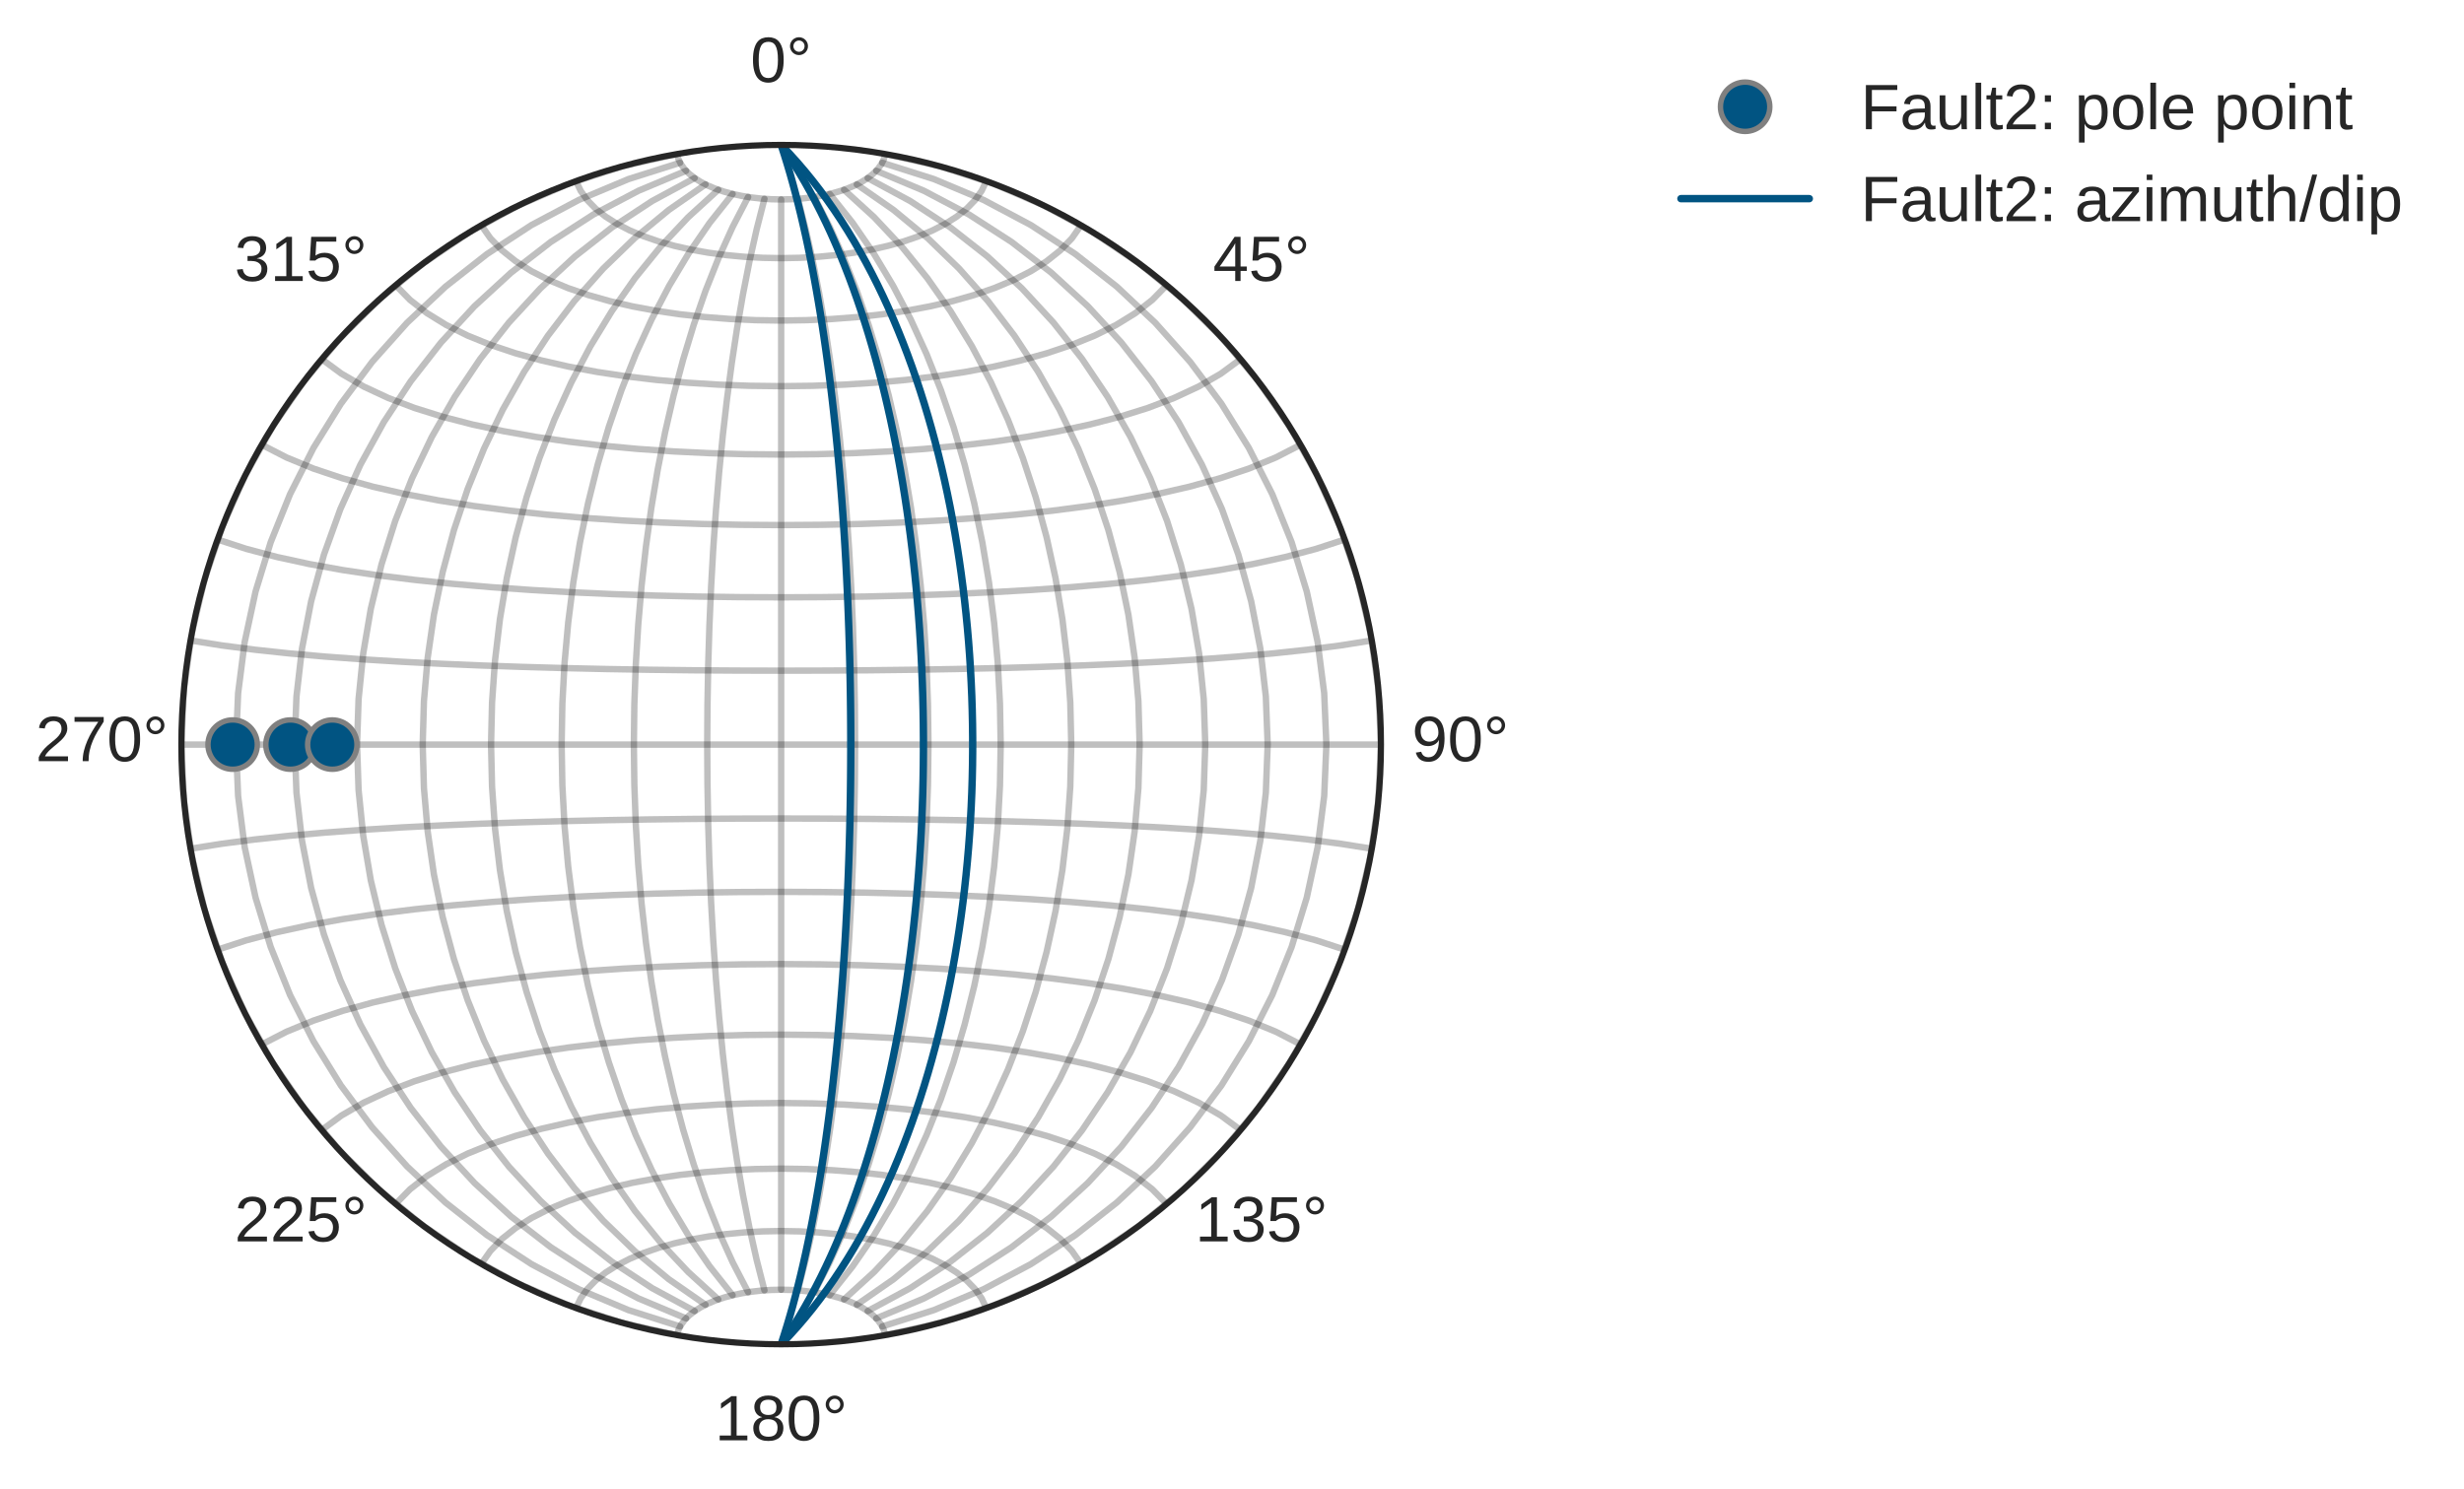 <?xml version="1.0" encoding="utf-8" standalone="no"?>
<!DOCTYPE svg PUBLIC "-//W3C//DTD SVG 1.1//EN"
  "http://www.w3.org/Graphics/SVG/1.1/DTD/svg11.dtd">
<!-- Created with matplotlib (https://matplotlib.org/) -->
<svg height="301.718pt" version="1.1" viewBox="0 0 499.143 301.718" width="499.143pt" xmlns="http://www.w3.org/2000/svg" xmlns:xlink="http://www.w3.org/1999/xlink">
 <defs>
  <style type="text/css">
*{stroke-linecap:butt;stroke-linejoin:round;}
  </style>
 </defs>
 <g id="figure_1">
  <g id="patch_1">
   <path d="M 0 301.718 
L 499.143 301.718 
L 499.143 0 
L 0 0 
z
" style="fill:#ffffff;"/>
  </g>
  <g id="axes_1">
   <g id="matplotlib.axis_1">
    <g id="xtick_1">
     <g id="text_1">
      <!-- 0° -->
      <defs>
       <path d="M 51.703 34.422 
Q 51.703 24.516 49.828 17.75 
Q 47.953 10.984 44.703 6.812 
Q 41.453 2.641 37.062 0.828 
Q 32.672 -0.984 27.688 -0.984 
Q 22.656 -0.984 18.312 0.828 
Q 13.969 2.641 10.766 6.781 
Q 7.562 10.938 5.734 17.703 
Q 3.906 24.469 3.906 34.422 
Q 3.906 44.828 5.734 51.641 
Q 7.562 58.453 10.781 62.5 
Q 14.016 66.547 18.406 68.188 
Q 22.797 69.828 27.984 69.828 
Q 32.906 69.828 37.219 68.188 
Q 41.547 66.547 44.766 62.5 
Q 48 58.453 49.844 51.641 
Q 51.703 44.828 51.703 34.422 
z
M 42.781 34.422 
Q 42.781 42.625 41.797 48.062 
Q 40.828 53.516 38.922 56.766 
Q 37.016 60.016 34.25 61.359 
Q 31.5 62.703 27.984 62.703 
Q 24.266 62.703 21.438 61.328 
Q 18.609 59.969 16.672 56.719 
Q 14.75 53.469 13.766 48.016 
Q 12.797 42.578 12.797 34.422 
Q 12.797 26.516 13.797 21.094 
Q 14.797 15.672 16.719 12.375 
Q 18.656 9.078 21.438 7.641 
Q 24.219 6.203 27.781 6.203 
Q 31.25 6.203 34.031 7.641 
Q 36.812 9.078 38.734 12.375 
Q 40.672 15.672 41.719 21.094 
Q 42.781 26.516 42.781 34.422 
z
" id="LiberationSans-48"/>
       <path d="M 33.984 55.906 
Q 33.984 53.031 32.875 50.484 
Q 31.781 47.953 29.875 46.062 
Q 27.984 44.188 25.422 43.094 
Q 22.859 42 19.969 42 
Q 17.094 42 14.547 43.094 
Q 12.016 44.188 10.109 46.062 
Q 8.203 47.953 7.078 50.484 
Q 5.953 53.031 5.953 55.906 
Q 5.953 58.844 7.078 61.375 
Q 8.203 63.922 10.109 65.797 
Q 12.016 67.672 14.547 68.75 
Q 17.094 69.828 19.969 69.828 
Q 22.859 69.828 25.422 68.75 
Q 27.984 67.672 29.875 65.797 
Q 31.781 63.922 32.875 61.375 
Q 33.984 58.844 33.984 55.906 
z
M 28.656 55.906 
Q 28.656 57.719 28 59.328 
Q 27.344 60.938 26.172 62.125 
Q 25 63.328 23.406 64.016 
Q 21.828 64.703 19.969 64.703 
Q 18.172 64.703 16.578 64.016 
Q 14.984 63.328 13.812 62.125 
Q 12.641 60.938 11.953 59.328 
Q 11.281 57.719 11.281 55.906 
Q 11.281 54.109 11.953 52.516 
Q 12.641 50.922 13.812 49.719 
Q 14.984 48.531 16.578 47.828 
Q 18.172 47.125 19.969 47.125 
Q 21.828 47.125 23.406 47.828 
Q 25 48.531 26.172 49.719 
Q 27.344 50.922 28 52.516 
Q 28.656 54.109 28.656 55.906 
z
" id="LiberationSans-176"/>
      </defs>
      <g style="fill:#262626;" transform="translate(152.029 16.621)scale(0.13 -0.13)">
       <use xlink:href="#LiberationSans-48"/>
       <use x="55.615" xlink:href="#LiberationSans-176"/>
      </g>
     </g>
    </g>
    <g id="xtick_2">
     <g id="text_2">
      <!-- 45° -->
      <defs>
       <path d="M 43.016 15.578 
L 43.016 0 
L 34.719 0 
L 34.719 15.578 
L 2.297 15.578 
L 2.297 22.406 
L 33.797 68.797 
L 43.016 68.797 
L 43.016 22.516 
L 52.688 22.516 
L 52.688 15.578 
z
M 34.719 58.891 
Q 34.625 58.641 34.234 57.938 
Q 33.844 57.234 33.344 56.344 
Q 32.859 55.469 32.344 54.562 
Q 31.844 53.656 31.453 53.078 
L 13.812 27.094 
Q 13.578 26.703 13.109 26.062 
Q 12.641 25.438 12.156 24.781 
Q 11.672 24.125 11.172 23.484 
Q 10.688 22.859 10.406 22.516 
L 34.719 22.516 
z
" id="LiberationSans-52"/>
       <path d="M 51.422 22.406 
Q 51.422 17.234 49.859 12.938 
Q 48.297 8.641 45.219 5.531 
Q 42.141 2.438 37.578 0.719 
Q 33.016 -0.984 27 -0.984 
Q 21.578 -0.984 17.547 0.281 
Q 13.531 1.562 10.734 3.781 
Q 7.953 6 6.312 8.984 
Q 4.688 11.969 4 15.375 
L 12.891 16.406 
Q 13.422 14.453 14.391 12.625 
Q 15.375 10.797 17.062 9.344 
Q 18.75 7.906 21.219 7.047 
Q 23.688 6.203 27.203 6.203 
Q 30.609 6.203 33.391 7.25 
Q 36.188 8.297 38.156 10.344 
Q 40.141 12.406 41.203 15.375 
Q 42.281 18.359 42.281 22.219 
Q 42.281 25.391 41.25 28.047 
Q 40.234 30.719 38.328 32.641 
Q 36.422 34.578 33.656 35.641 
Q 30.906 36.719 27.391 36.719 
Q 25.203 36.719 23.344 36.328 
Q 21.484 35.938 19.891 35.25 
Q 18.312 34.578 17.016 33.672 
Q 15.719 32.766 14.594 31.781 
L 6 31.781 
L 8.297 68.797 
L 47.406 68.797 
L 47.406 61.328 
L 16.312 61.328 
L 14.984 39.5 
Q 17.328 41.312 20.844 42.594 
Q 24.359 43.891 29.203 43.891 
Q 34.328 43.891 38.422 42.328 
Q 42.531 40.766 45.406 37.906 
Q 48.297 35.062 49.859 31.109 
Q 51.422 27.156 51.422 22.406 
z
" id="LiberationSans-53"/>
      </defs>
      <g style="fill:#262626;" transform="translate(245.713 56.923)scale(0.13 -0.13)">
       <use xlink:href="#LiberationSans-52"/>
       <use x="55.615" xlink:href="#LiberationSans-53"/>
       <use x="111.23" xlink:href="#LiberationSans-176"/>
      </g>
     </g>
    </g>
    <g id="xtick_3">
     <g id="text_3">
      <!-- 90° -->
      <defs>
       <path d="M 50.875 35.797 
Q 50.875 26.609 49.141 19.703 
Q 47.406 12.797 44.188 8.203 
Q 40.969 3.609 36.344 1.312 
Q 31.734 -0.984 25.984 -0.984 
Q 22.016 -0.984 18.844 -0.172 
Q 15.672 0.641 13.172 2.344 
Q 10.688 4.047 8.922 6.781 
Q 7.172 9.516 6.109 13.375 
L 14.5 14.703 
Q 15.875 10.25 18.781 8.172 
Q 21.688 6.109 26.125 6.109 
Q 29.688 6.109 32.641 7.781 
Q 35.594 9.469 37.672 12.844 
Q 39.75 16.219 40.922 21.297 
Q 42.094 26.375 42.188 33.203 
Q 41.156 30.906 39.375 29.094 
Q 37.594 27.297 35.328 26.047 
Q 33.062 24.812 30.422 24.141 
Q 27.781 23.484 25.094 23.484 
Q 20.406 23.484 16.625 25.172 
Q 12.844 26.859 10.203 29.875 
Q 7.562 32.906 6.125 37.172 
Q 4.688 41.453 4.688 46.688 
Q 4.688 52 6.219 56.297 
Q 7.766 60.594 10.688 63.594 
Q 13.625 66.609 17.891 68.219 
Q 22.172 69.828 27.594 69.828 
Q 39.062 69.828 44.969 61.328 
Q 50.875 52.828 50.875 35.797 
z
M 41.312 44.281 
Q 41.312 48.094 40.406 51.453 
Q 39.5 54.828 37.719 57.312 
Q 35.938 59.812 33.328 61.25 
Q 30.719 62.703 27.297 62.703 
Q 24.125 62.703 21.578 61.578 
Q 19.047 60.453 17.281 58.375 
Q 15.531 56.297 14.578 53.312 
Q 13.625 50.344 13.625 46.688 
Q 13.625 43.219 14.469 40.234 
Q 15.328 37.25 17.031 35.078 
Q 18.75 32.906 21.281 31.656 
Q 23.828 30.422 27.203 30.422 
Q 29.641 30.422 32.156 31.25 
Q 34.672 32.078 36.688 33.781 
Q 38.719 35.5 40.016 38.109 
Q 41.312 40.719 41.312 44.281 
z
" id="LiberationSans-57"/>
      </defs>
      <g style="fill:#262626;" transform="translate(286.015 154.221)scale(0.13 -0.13)">
       <use xlink:href="#LiberationSans-57"/>
       <use x="55.615" xlink:href="#LiberationSans-48"/>
       <use x="111.23" xlink:href="#LiberationSans-176"/>
      </g>
     </g>
    </g>
    <g id="xtick_4">
     <g id="text_4">
      <!-- 135° -->
      <defs>
       <path d="M 7.625 0 
L 7.625 7.469 
L 25.141 7.469 
L 25.141 60.406 
L 9.625 49.312 
L 9.625 57.625 
L 25.875 68.797 
L 33.984 68.797 
L 33.984 7.469 
L 50.734 7.469 
L 50.734 0 
z
" id="LiberationSans-49"/>
       <path d="M 51.219 19 
Q 51.219 14.266 49.672 10.547 
Q 48.141 6.844 45.188 4.266 
Q 42.234 1.703 37.859 0.359 
Q 33.5 -0.984 27.875 -0.984 
Q 21.484 -0.984 17.109 0.609 
Q 12.75 2.203 9.906 4.812 
Q 7.078 7.422 5.656 10.766 
Q 4.25 14.109 3.812 17.672 
L 12.891 18.5 
Q 13.281 15.766 14.328 13.516 
Q 15.375 11.281 17.188 9.672 
Q 19 8.062 21.625 7.172 
Q 24.266 6.297 27.875 6.297 
Q 34.516 6.297 38.297 9.562 
Q 42.094 12.844 42.094 19.281 
Q 42.094 23.094 40.406 25.406 
Q 38.719 27.734 36.203 29.031 
Q 33.688 30.328 30.734 30.766 
Q 27.781 31.203 25.297 31.203 
L 20.312 31.203 
L 20.312 38.812 
L 25.094 38.812 
Q 27.594 38.812 30.266 39.328 
Q 32.953 39.844 35.172 41.188 
Q 37.406 42.531 38.844 44.828 
Q 40.281 47.125 40.281 50.688 
Q 40.281 56.203 37.031 59.391 
Q 33.797 62.594 27.391 62.594 
Q 21.578 62.594 17.984 59.609 
Q 14.406 56.641 13.812 51.219 
L 4.984 51.906 
Q 5.516 56.453 7.469 59.812 
Q 9.422 63.188 12.422 65.406 
Q 15.438 67.625 19.281 68.719 
Q 23.141 69.828 27.484 69.828 
Q 33.25 69.828 37.391 68.375 
Q 41.547 66.938 44.188 64.469 
Q 46.828 62.016 48.062 58.688 
Q 49.312 55.375 49.312 51.609 
Q 49.312 48.578 48.484 45.938 
Q 47.656 43.312 45.891 41.203 
Q 44.141 39.109 41.422 37.594 
Q 38.719 36.078 34.906 35.297 
L 34.906 35.109 
Q 39.062 34.672 42.141 33.219 
Q 45.219 31.781 47.219 29.625 
Q 49.219 27.484 50.219 24.75 
Q 51.219 22.016 51.219 19 
z
" id="LiberationSans-51"/>
      </defs>
      <g style="fill:#262626;" transform="translate(242.098 251.519)scale(0.13 -0.13)">
       <use xlink:href="#LiberationSans-49"/>
       <use x="55.615" xlink:href="#LiberationSans-51"/>
       <use x="111.23" xlink:href="#LiberationSans-53"/>
       <use x="166.846" xlink:href="#LiberationSans-176"/>
      </g>
     </g>
    </g>
    <g id="xtick_5">
     <g id="text_5">
      <!-- 180° -->
      <defs>
       <path d="M 51.266 19.188 
Q 51.266 14.797 49.875 11.109 
Q 48.484 7.422 45.625 4.734 
Q 42.781 2.047 38.328 0.531 
Q 33.891 -0.984 27.828 -0.984 
Q 21.781 -0.984 17.359 0.531 
Q 12.938 2.047 10.031 4.703 
Q 7.125 7.375 5.734 11.062 
Q 4.344 14.75 4.344 19.094 
Q 4.344 22.859 5.484 25.781 
Q 6.641 28.719 8.562 30.828 
Q 10.5 32.953 12.969 34.25 
Q 15.438 35.547 18.062 35.984 
L 18.062 36.188 
Q 15.188 36.859 12.906 38.375 
Q 10.641 39.891 9.094 42.016 
Q 7.562 44.141 6.75 46.719 
Q 5.953 49.312 5.953 52.203 
Q 5.953 55.812 7.344 59 
Q 8.734 62.203 11.469 64.625 
Q 14.203 67.047 18.25 68.438 
Q 22.312 69.828 27.641 69.828 
Q 33.25 69.828 37.375 68.406 
Q 41.5 67 44.203 64.578 
Q 46.922 62.156 48.234 58.938 
Q 49.562 55.719 49.562 52.094 
Q 49.562 49.266 48.75 46.672 
Q 47.953 44.094 46.406 41.969 
Q 44.875 39.844 42.594 38.344 
Q 40.328 36.859 37.359 36.281 
L 37.359 36.078 
Q 40.328 35.594 42.859 34.297 
Q 45.406 33.016 47.266 30.891 
Q 49.125 28.766 50.188 25.828 
Q 51.266 22.906 51.266 19.188 
z
M 40.438 51.609 
Q 40.438 54.203 39.766 56.344 
Q 39.109 58.5 37.594 60.031 
Q 36.078 61.578 33.641 62.422 
Q 31.203 63.281 27.641 63.281 
Q 24.172 63.281 21.781 62.422 
Q 19.391 61.578 17.844 60.031 
Q 16.312 58.5 15.625 56.344 
Q 14.938 54.203 14.938 51.609 
Q 14.938 49.562 15.469 47.406 
Q 16.016 45.266 17.422 43.5 
Q 18.844 41.75 21.328 40.625 
Q 23.828 39.5 27.734 39.5 
Q 31.891 39.5 34.406 40.625 
Q 36.922 41.75 38.25 43.5 
Q 39.594 45.266 40.016 47.406 
Q 40.438 49.562 40.438 51.609 
z
M 42.141 20.016 
Q 42.141 22.516 41.453 24.828 
Q 40.766 27.156 39.109 28.938 
Q 37.453 30.719 34.641 31.812 
Q 31.844 32.906 27.641 32.906 
Q 23.781 32.906 21.062 31.812 
Q 18.359 30.719 16.672 28.906 
Q 14.984 27.094 14.203 24.719 
Q 13.422 22.359 13.422 19.828 
Q 13.422 16.656 14.203 14.031 
Q 14.984 11.422 16.688 9.547 
Q 18.406 7.672 21.188 6.641 
Q 23.969 5.609 27.938 5.609 
Q 31.938 5.609 34.672 6.641 
Q 37.406 7.672 39.062 9.547 
Q 40.719 11.422 41.422 14.078 
Q 42.141 16.75 42.141 20.016 
z
" id="LiberationSans-56"/>
      </defs>
      <g style="fill:#262626;" transform="translate(144.8 291.821)scale(0.13 -0.13)">
       <use xlink:href="#LiberationSans-49"/>
       <use x="55.615" xlink:href="#LiberationSans-56"/>
       <use x="111.23" xlink:href="#LiberationSans-48"/>
       <use x="166.846" xlink:href="#LiberationSans-176"/>
      </g>
     </g>
    </g>
    <g id="xtick_6">
     <g id="text_6">
      <!-- 225° -->
      <defs>
       <path d="M 5.031 0 
L 5.031 6.203 
Q 7.516 11.922 11.109 16.281 
Q 14.703 20.656 18.656 24.188 
Q 22.609 27.734 26.484 30.766 
Q 30.375 33.797 33.5 36.812 
Q 36.625 39.844 38.547 43.156 
Q 40.484 46.484 40.484 50.688 
Q 40.484 53.609 39.594 55.828 
Q 38.719 58.062 37.062 59.562 
Q 35.406 61.078 33.078 61.828 
Q 30.766 62.594 27.938 62.594 
Q 25.297 62.594 22.969 61.859 
Q 20.656 61.141 18.844 59.672 
Q 17.047 58.203 15.891 56.031 
Q 14.75 53.859 14.406 50.984 
L 5.422 51.812 
Q 5.859 55.516 7.469 58.781 
Q 9.078 62.062 11.906 64.531 
Q 14.75 67 18.719 68.406 
Q 22.703 69.828 27.938 69.828 
Q 33.062 69.828 37.062 68.609 
Q 41.062 67.391 43.812 64.984 
Q 46.578 62.594 48.047 59.078 
Q 49.516 55.562 49.516 50.984 
Q 49.516 47.516 48.266 44.391 
Q 47.016 41.266 44.938 38.422 
Q 42.875 35.594 40.141 32.953 
Q 37.406 30.328 34.422 27.812 
Q 31.453 25.297 28.422 22.828 
Q 25.391 20.359 22.719 17.859 
Q 20.062 15.375 17.969 12.812 
Q 15.875 10.25 14.703 7.469 
L 50.594 7.469 
L 50.594 0 
z
" id="LiberationSans-50"/>
      </defs>
      <g style="fill:#262626;" transform="translate(47.502 251.519)scale(0.13 -0.13)">
       <use xlink:href="#LiberationSans-50"/>
       <use x="55.615" xlink:href="#LiberationSans-50"/>
       <use x="111.23" xlink:href="#LiberationSans-53"/>
       <use x="166.846" xlink:href="#LiberationSans-176"/>
      </g>
     </g>
    </g>
    <g id="xtick_7">
     <g id="text_7">
      <!-- 270° -->
      <defs>
       <path d="M 50.594 61.672 
Q 45.406 53.766 41.062 46.453 
Q 36.719 39.156 33.594 31.75 
Q 30.469 24.359 28.734 16.578 
Q 27 8.797 27 0 
L 17.828 0 
Q 17.828 8.25 19.781 16.188 
Q 21.734 24.125 25.047 31.766 
Q 28.375 39.406 32.766 46.781 
Q 37.156 54.156 42.094 61.328 
L 5.125 61.328 
L 5.125 68.797 
L 50.594 68.797 
z
" id="LiberationSans-55"/>
      </defs>
      <g style="fill:#262626;" transform="translate(7.2 154.221)scale(0.13 -0.13)">
       <use xlink:href="#LiberationSans-50"/>
       <use x="55.615" xlink:href="#LiberationSans-55"/>
       <use x="111.23" xlink:href="#LiberationSans-48"/>
       <use x="166.846" xlink:href="#LiberationSans-176"/>
      </g>
     </g>
    </g>
    <g id="xtick_8">
     <g id="text_8">
      <!-- 315° -->
      <g style="fill:#262626;" transform="translate(47.502 56.923)scale(0.13 -0.13)">
       <use xlink:href="#LiberationSans-51"/>
       <use x="55.615" xlink:href="#LiberationSans-49"/>
       <use x="111.23" xlink:href="#LiberationSans-53"/>
       <use x="166.846" xlink:href="#LiberationSans-176"/>
      </g>
     </g>
    </g>
   </g>
   <g id="matplotlib.axis_2"/>
  </g>
  <g id="axes_2">
   <g id="patch_2">
    <path d="M 158.243 272.359 
C 190.465 272.359 221.372 259.557 244.156 236.773 
C 266.941 213.988 279.743 183.081 279.743 150.859 
C 279.743 118.637 266.941 87.73 244.156 64.946 
C 221.372 42.161 190.465 29.359 158.243 29.359 
C 126.021 29.359 95.114 42.161 72.329 64.946 
C 49.545 87.73 36.743 118.637 36.743 150.859 
C 36.743 183.081 49.545 213.988 72.329 236.773 
C 95.114 259.557 126.021 272.359 158.243 272.359 
z
" style="fill:#ffffff;"/>
   </g>
   <g id="matplotlib.axis_3">
    <g id="xtick_9">
     <g id="line2d_1">
      <path clip-path="url(#p67d0aa7644)" d="M 137.145 270.513 
L 126.114 268.034 
L 115.362 264.541 
L 104.981 260.063 
L 95.061 254.639 
L 85.688 248.317 
L 76.943 241.151 
L 68.903 233.204 
L 61.636 224.543 
L 55.205 215.244 
L 49.666 205.388 
L 45.068 195.06 
L 41.45 184.349 
L 38.842 173.348 
L 37.269 162.153 
L 36.743 150.859 
L 37.269 139.566 
L 38.842 128.37 
L 41.45 117.369 
L 45.068 106.658 
L 49.666 96.33 
L 55.205 86.474 
L 61.636 77.175 
L 68.903 68.515 
L 76.943 60.567 
L 85.688 53.401 
L 95.061 47.079 
L 104.981 41.656 
L 115.362 37.178 
L 126.114 33.684 
L 137.145 31.205 
" style="fill:none;stroke:#000000;stroke-linecap:round;stroke-opacity:0.25;stroke-width:1.3;"/>
     </g>
    </g>
    <g id="xtick_10">
     <g id="line2d_2">
      <path clip-path="url(#p67d0aa7644)" d="M 137.771 268.749 
L 127.305 265.433 
L 117.251 261.209 
L 107.679 256.129 
L 98.653 250.249 
L 90.23 243.626 
L 82.46 236.323 
L 75.391 228.402 
L 69.061 219.929 
L 63.506 210.97 
L 58.757 201.594 
L 54.837 191.868 
L 51.768 181.861 
L 49.564 171.645 
L 48.237 161.287 
L 47.795 150.859 
L 48.237 140.431 
L 49.564 130.074 
L 51.768 119.857 
L 54.837 109.851 
L 58.757 100.125 
L 63.506 90.748 
L 69.061 81.79 
L 75.391 73.317 
L 82.46 65.396 
L 90.23 58.092 
L 98.653 51.47 
L 107.679 45.589 
L 117.251 40.509 
L 127.305 36.285 
L 137.771 32.969 
" style="fill:none;stroke:#000000;stroke-linecap:round;stroke-opacity:0.25;stroke-width:1.3;"/>
     </g>
    </g>
    <g id="xtick_11">
     <g id="line2d_3">
      <path clip-path="url(#p67d0aa7644)" d="M 138.981 267.111 
L 129.331 263.07 
L 120.18 258.244 
L 111.57 252.695 
L 103.537 246.483 
L 96.114 239.669 
L 89.326 232.311 
L 83.198 224.466 
L 77.749 216.193 
L 72.996 207.546 
L 68.951 198.581 
L 65.628 189.352 
L 63.034 179.912 
L 61.176 170.315 
L 60.059 160.613 
L 59.687 150.859 
L 60.059 141.105 
L 61.176 131.403 
L 63.034 121.806 
L 65.628 112.367 
L 68.951 103.137 
L 72.996 94.172 
L 77.749 85.525 
L 83.198 77.252 
L 89.326 69.408 
L 96.114 62.049 
L 103.537 55.235 
L 111.57 49.023 
L 120.18 43.474 
L 129.331 38.649 
L 138.981 34.607 
" style="fill:none;stroke:#000000;stroke-linecap:round;stroke-opacity:0.25;stroke-width:1.3;"/>
     </g>
    </g>
    <g id="xtick_12">
     <g id="line2d_4">
      <path clip-path="url(#p67d0aa7644)" d="M 140.716 265.634 
L 132.094 260.98 
L 124.005 255.669 
L 116.468 249.76 
L 109.497 243.314 
L 103.103 236.382 
L 97.296 229.018 
L 92.084 221.271 
L 87.472 213.188 
L 83.466 204.814 
L 80.069 196.193 
L 77.286 187.368 
L 75.119 178.382 
L 73.57 169.275 
L 72.639 160.087 
L 72.329 150.859 
L 72.639 141.632 
L 73.57 132.444 
L 75.119 123.337 
L 77.286 114.35 
L 80.069 105.525 
L 83.466 96.905 
L 87.472 88.531 
L 92.084 80.447 
L 97.296 72.7 
L 103.103 65.336 
L 109.497 58.405 
L 116.468 51.958 
L 124.005 46.05 
L 132.094 40.738 
L 140.716 36.084 
" style="fill:none;stroke:#000000;stroke-linecap:round;stroke-opacity:0.25;stroke-width:1.3;"/>
     </g>
    </g>
    <g id="xtick_13">
     <g id="line2d_5">
      <path clip-path="url(#p67d0aa7644)" d="M 142.914 264.347 
L 135.489 259.189 
L 128.586 253.493 
L 122.204 247.315 
L 116.342 240.704 
L 110.996 233.706 
L 106.165 226.362 
L 101.846 218.715 
L 98.04 210.801 
L 94.743 202.656 
L 91.956 194.317 
L 89.676 185.817 
L 87.904 177.189 
L 86.638 168.465 
L 85.879 159.678 
L 85.626 150.859 
L 85.879 142.041 
L 86.638 133.254 
L 87.904 124.53 
L 89.676 115.902 
L 91.956 107.401 
L 94.743 99.062 
L 98.04 90.918 
L 101.846 83.004 
L 106.165 75.356 
L 110.996 68.013 
L 116.342 61.014 
L 122.204 54.403 
L 128.586 48.225 
L 135.489 42.53 
L 142.914 37.371 
" style="fill:none;stroke:#000000;stroke-linecap:round;stroke-opacity:0.25;stroke-width:1.3;"/>
     </g>
    </g>
    <g id="xtick_14">
     <g id="line2d_6">
      <path clip-path="url(#p67d0aa7644)" d="M 145.502 263.27 
L 139.41 257.711 
L 133.788 251.721 
L 128.621 245.344 
L 123.899 238.621 
L 119.612 231.587 
L 115.752 224.275 
L 112.313 216.718 
L 109.289 208.946 
L 106.676 200.988 
L 104.47 192.872 
L 102.669 184.625 
L 101.27 176.274 
L 100.272 167.846 
L 99.674 159.365 
L 99.475 150.859 
L 99.674 142.353 
L 100.272 133.873 
L 101.27 125.444 
L 102.669 117.093 
L 104.47 108.846 
L 106.676 100.73 
L 109.289 92.772 
L 112.313 85 
L 115.752 77.443 
L 119.612 70.132 
L 123.899 63.098 
L 128.621 56.374 
L 133.788 49.998 
L 139.41 44.008 
L 145.502 38.448 
" style="fill:none;stroke:#000000;stroke-linecap:round;stroke-opacity:0.25;stroke-width:1.3;"/>
     </g>
    </g>
    <g id="xtick_15">
     <g id="line2d_7">
      <path clip-path="url(#p67d0aa7644)" d="M 148.407 262.419 
L 143.752 256.555 
L 139.479 250.349 
L 135.57 243.832 
L 132.011 237.034 
L 128.79 229.982 
L 125.898 222.703 
L 123.327 215.222 
L 121.071 207.563 
L 119.124 199.748 
L 117.482 191.801 
L 116.143 183.744 
L 115.104 175.599 
L 114.363 167.389 
L 113.919 159.135 
L 113.771 150.859 
L 113.919 142.584 
L 114.363 134.33 
L 115.104 126.119 
L 116.143 117.975 
L 117.482 109.918 
L 119.124 101.971 
L 121.071 94.156 
L 123.327 86.496 
L 125.898 79.015 
L 128.79 71.736 
L 132.011 64.685 
L 135.57 57.887 
L 139.479 51.37 
L 143.752 45.163 
L 148.407 39.3 
" style="fill:none;stroke:#000000;stroke-linecap:round;stroke-opacity:0.25;stroke-width:1.3;"/>
     </g>
    </g>
    <g id="xtick_16">
     <g id="line2d_8">
      <path clip-path="url(#p67d0aa7644)" d="M 151.552 261.804 
L 148.408 255.727 
L 145.533 249.373 
L 142.912 242.762 
L 140.532 235.918 
L 138.382 228.859 
L 136.455 221.608 
L 134.745 214.183 
L 133.245 206.604 
L 131.953 198.89 
L 130.864 191.061 
L 129.977 183.136 
L 129.288 175.134 
L 128.797 167.075 
L 128.503 158.977 
L 128.405 150.859 
L 128.503 142.742 
L 128.797 134.644 
L 129.288 126.584 
L 129.977 118.582 
L 130.864 110.657 
L 131.953 102.828 
L 133.245 95.114 
L 134.745 87.535 
L 136.455 80.11 
L 138.382 72.859 
L 140.532 65.801 
L 142.912 58.956 
L 145.533 52.346 
L 148.408 45.991 
L 151.552 39.915 
" style="fill:none;stroke:#000000;stroke-linecap:round;stroke-opacity:0.25;stroke-width:1.3;"/>
     </g>
    </g>
    <g id="xtick_17">
     <g id="line2d_9">
      <path clip-path="url(#p67d0aa7644)" d="M 154.857 261.432 
L 153.273 255.23 
L 151.828 248.789 
L 150.513 242.125 
L 149.321 235.255 
L 148.245 228.195 
L 147.282 220.961 
L 146.428 213.571 
L 145.68 206.04 
L 145.035 198.387 
L 144.492 190.628 
L 144.05 182.781 
L 143.707 174.862 
L 143.462 166.891 
L 143.316 158.884 
L 143.267 150.859 
L 143.316 142.834 
L 143.462 134.827 
L 143.707 126.856 
L 144.05 118.938 
L 144.492 111.09 
L 145.035 103.331 
L 145.68 95.678 
L 146.428 88.148 
L 147.282 80.757 
L 148.245 73.523 
L 149.321 66.463 
L 150.513 59.593 
L 151.828 52.93 
L 153.273 46.489 
L 154.857 40.287 
" style="fill:none;stroke:#000000;stroke-linecap:round;stroke-opacity:0.25;stroke-width:1.3;"/>
     </g>
    </g>
    <g id="xtick_18">
     <g id="line2d_10">
      <path clip-path="url(#p67d0aa7644)" d="M 158.243 261.307 
L 158.243 255.064 
L 158.243 248.595 
L 158.243 241.914 
L 158.243 235.035 
L 158.243 227.975 
L 158.243 220.748 
L 158.243 213.369 
L 158.243 205.854 
L 158.243 198.221 
L 158.243 190.485 
L 158.243 182.664 
L 158.243 174.773 
L 158.243 166.831 
L 158.243 158.854 
L 158.243 150.859 
L 158.243 142.865 
L 158.243 134.888 
L 158.243 126.946 
L 158.243 119.055 
L 158.243 111.233 
L 158.243 103.497 
L 158.243 95.864 
L 158.243 88.35 
L 158.243 80.971 
L 158.243 73.743 
L 158.243 66.683 
L 158.243 59.805 
L 158.243 53.124 
L 158.243 46.655 
L 158.243 40.411 
" style="fill:none;stroke:#000000;stroke-linecap:round;stroke-opacity:0.25;stroke-width:1.3;"/>
     </g>
    </g>
    <g id="xtick_19">
     <g id="line2d_11">
      <path clip-path="url(#p67d0aa7644)" d="M 161.628 261.432 
L 163.212 255.23 
L 164.657 248.789 
L 165.972 242.125 
L 167.165 235.255 
L 168.24 228.195 
L 169.204 220.961 
L 170.058 213.571 
L 170.806 206.04 
L 171.451 198.387 
L 171.993 190.628 
L 172.436 182.781 
L 172.779 174.862 
L 173.023 166.891 
L 173.17 158.884 
L 173.219 150.859 
L 173.17 142.834 
L 173.023 134.827 
L 172.779 126.856 
L 172.436 118.938 
L 171.993 111.09 
L 171.451 103.331 
L 170.806 95.678 
L 170.058 88.148 
L 169.204 80.757 
L 168.24 73.523 
L 167.165 66.463 
L 165.972 59.593 
L 164.657 52.93 
L 163.212 46.489 
L 161.628 40.287 
" style="fill:none;stroke:#000000;stroke-linecap:round;stroke-opacity:0.25;stroke-width:1.3;"/>
     </g>
    </g>
    <g id="xtick_20">
     <g id="line2d_12">
      <path clip-path="url(#p67d0aa7644)" d="M 164.934 261.804 
L 168.077 255.727 
L 170.952 249.373 
L 173.574 242.762 
L 175.954 235.918 
L 178.104 228.859 
L 180.03 221.608 
L 181.741 214.183 
L 183.24 206.604 
L 184.533 198.89 
L 185.621 191.061 
L 186.509 183.136 
L 187.197 175.134 
L 187.688 167.075 
L 187.982 158.977 
L 188.08 150.859 
L 187.982 142.742 
L 187.688 134.644 
L 187.197 126.584 
L 186.509 118.582 
L 185.621 110.657 
L 184.533 102.828 
L 183.24 95.114 
L 181.741 87.535 
L 180.03 80.11 
L 178.104 72.859 
L 175.954 65.801 
L 173.574 58.956 
L 170.952 52.346 
L 168.077 45.991 
L 164.934 39.915 
" style="fill:none;stroke:#000000;stroke-linecap:round;stroke-opacity:0.25;stroke-width:1.3;"/>
     </g>
    </g>
    <g id="xtick_21">
     <g id="line2d_13">
      <path clip-path="url(#p67d0aa7644)" d="M 168.078 262.419 
L 172.733 256.555 
L 177.007 250.349 
L 180.916 243.832 
L 184.475 237.034 
L 187.695 229.982 
L 190.587 222.703 
L 193.158 215.222 
L 195.415 207.563 
L 197.362 199.748 
L 199.003 191.801 
L 200.342 183.744 
L 201.382 175.599 
L 202.123 167.389 
L 202.567 159.135 
L 202.715 150.859 
L 202.567 142.584 
L 202.123 134.33 
L 201.382 126.119 
L 200.342 117.975 
L 199.003 109.918 
L 197.362 101.971 
L 195.415 94.156 
L 193.158 86.496 
L 190.587 79.015 
L 187.695 71.736 
L 184.475 64.685 
L 180.916 57.887 
L 177.007 51.37 
L 172.733 45.163 
L 168.078 39.3 
" style="fill:none;stroke:#000000;stroke-linecap:round;stroke-opacity:0.25;stroke-width:1.3;"/>
     </g>
    </g>
    <g id="xtick_22">
     <g id="line2d_14">
      <path clip-path="url(#p67d0aa7644)" d="M 170.984 263.27 
L 177.075 257.711 
L 182.698 251.721 
L 187.865 245.344 
L 192.587 238.621 
L 196.874 231.587 
L 200.734 224.275 
L 204.173 216.718 
L 207.197 208.946 
L 209.81 200.988 
L 212.015 192.872 
L 213.816 184.625 
L 215.215 176.274 
L 216.213 167.846 
L 216.812 159.365 
L 217.011 150.859 
L 216.812 142.353 
L 216.213 133.873 
L 215.215 125.444 
L 213.816 117.093 
L 212.015 108.846 
L 209.81 100.73 
L 207.197 92.772 
L 204.173 85 
L 200.734 77.443 
L 196.874 70.132 
L 192.587 63.098 
L 187.865 56.374 
L 182.698 49.998 
L 177.075 44.008 
L 170.984 38.448 
" style="fill:none;stroke:#000000;stroke-linecap:round;stroke-opacity:0.25;stroke-width:1.3;"/>
     </g>
    </g>
    <g id="xtick_23">
     <g id="line2d_15">
      <path clip-path="url(#p67d0aa7644)" d="M 173.572 264.347 
L 180.997 259.189 
L 187.899 253.493 
L 194.281 247.315 
L 200.144 240.704 
L 205.49 233.706 
L 210.321 226.362 
L 214.639 218.715 
L 218.446 210.801 
L 221.742 202.656 
L 224.53 194.317 
L 226.81 185.817 
L 228.582 177.189 
L 229.848 168.465 
L 230.607 159.678 
L 230.86 150.859 
L 230.607 142.041 
L 229.848 133.254 
L 228.582 124.53 
L 226.81 115.902 
L 224.53 107.401 
L 221.742 99.062 
L 218.446 90.918 
L 214.639 83.004 
L 210.321 75.356 
L 205.49 68.013 
L 200.144 61.014 
L 194.281 54.403 
L 187.899 48.225 
L 180.997 42.53 
L 173.572 37.371 
" style="fill:none;stroke:#000000;stroke-linecap:round;stroke-opacity:0.25;stroke-width:1.3;"/>
     </g>
    </g>
    <g id="xtick_24">
     <g id="line2d_16">
      <path clip-path="url(#p67d0aa7644)" d="M 175.769 265.634 
L 184.392 260.98 
L 192.481 255.669 
L 200.018 249.76 
L 206.989 243.314 
L 213.382 236.382 
L 219.189 229.018 
L 224.402 221.271 
L 229.014 213.188 
L 233.02 204.814 
L 236.416 196.193 
L 239.199 187.368 
L 241.367 178.382 
L 242.916 169.275 
L 243.846 160.087 
L 244.156 150.859 
L 243.846 141.632 
L 242.916 132.444 
L 241.367 123.337 
L 239.199 114.35 
L 236.416 105.525 
L 233.02 96.905 
L 229.014 88.531 
L 224.402 80.447 
L 219.189 72.7 
L 213.382 65.336 
L 206.989 58.405 
L 200.018 51.958 
L 192.481 46.05 
L 184.392 40.738 
L 175.769 36.084 
" style="fill:none;stroke:#000000;stroke-linecap:round;stroke-opacity:0.25;stroke-width:1.3;"/>
     </g>
    </g>
    <g id="xtick_25">
     <g id="line2d_17">
      <path clip-path="url(#p67d0aa7644)" d="M 177.505 267.111 
L 187.155 263.07 
L 196.306 258.244 
L 204.916 252.695 
L 212.949 246.483 
L 220.372 239.669 
L 227.159 232.311 
L 233.287 224.466 
L 238.736 216.193 
L 243.49 207.546 
L 247.534 198.581 
L 250.858 189.352 
L 253.452 179.912 
L 255.31 170.315 
L 256.426 160.613 
L 256.799 150.859 
L 256.426 141.105 
L 255.31 131.403 
L 253.452 121.806 
L 250.858 112.367 
L 247.534 103.137 
L 243.49 94.172 
L 238.736 85.525 
L 233.287 77.252 
L 227.159 69.408 
L 220.372 62.049 
L 212.949 55.235 
L 204.916 49.023 
L 196.306 43.474 
L 187.155 38.649 
L 177.505 34.607 
" style="fill:none;stroke:#000000;stroke-linecap:round;stroke-opacity:0.25;stroke-width:1.3;"/>
     </g>
    </g>
    <g id="xtick_26">
     <g id="line2d_18">
      <path clip-path="url(#p67d0aa7644)" d="M 178.714 268.749 
L 189.181 265.433 
L 199.235 261.209 
L 208.807 256.129 
L 217.833 250.249 
L 226.256 243.626 
L 234.025 236.323 
L 241.095 228.402 
L 247.425 219.929 
L 252.979 210.97 
L 257.729 201.594 
L 261.649 191.868 
L 264.718 181.861 
L 266.922 171.645 
L 268.248 161.287 
L 268.691 150.859 
L 268.248 140.431 
L 266.922 130.074 
L 264.718 119.857 
L 261.649 109.851 
L 257.729 100.125 
L 252.979 90.748 
L 247.425 81.79 
L 241.095 73.317 
L 234.025 65.396 
L 226.256 58.092 
L 217.833 51.47 
L 208.807 45.589 
L 199.235 40.509 
L 189.181 36.285 
L 178.714 32.969 
" style="fill:none;stroke:#000000;stroke-linecap:round;stroke-opacity:0.25;stroke-width:1.3;"/>
     </g>
    </g>
    <g id="xtick_27">
     <g id="line2d_19">
      <path clip-path="url(#p67d0aa7644)" d="M 179.341 270.513 
L 190.372 268.034 
L 201.124 264.541 
L 211.505 260.063 
L 221.425 254.639 
L 230.798 248.317 
L 239.542 241.151 
L 247.583 233.204 
L 254.85 224.543 
L 261.281 215.244 
L 266.819 205.388 
L 271.418 195.06 
L 275.036 184.349 
L 277.643 173.348 
L 279.217 162.153 
L 279.743 150.859 
L 279.217 139.566 
L 277.643 128.37 
L 275.036 117.369 
L 271.418 106.658 
L 266.819 96.33 
L 261.281 86.474 
L 254.85 77.175 
L 247.583 68.515 
L 239.542 60.567 
L 230.798 53.401 
L 221.425 47.079 
L 211.505 41.656 
L 201.124 37.178 
L 190.372 33.684 
L 179.341 31.205 
" style="fill:none;stroke:#000000;stroke-linecap:round;stroke-opacity:0.25;stroke-width:1.3;"/>
     </g>
    </g>
   </g>
   <g id="matplotlib.axis_4">
    <g id="ytick_1">
     <g id="line2d_20">
      <path clip-path="url(#p67d0aa7644)" d="M 137.145 270.513 
L 137.448 269.442 
L 137.968 268.41 
L 138.695 267.427 
L 139.615 266.499 
L 140.716 265.634 
L 141.984 264.838 
L 143.402 264.114 
L 144.957 263.468 
L 146.63 262.902 
L 148.407 262.419 
L 150.27 262.021 
L 152.203 261.71 
L 154.187 261.486 
L 156.206 261.352 
L 158.243 261.307 
L 160.279 261.352 
L 162.298 261.486 
L 164.283 261.71 
L 166.215 262.021 
L 168.078 262.419 
L 169.855 262.902 
L 171.529 263.468 
L 173.083 264.114 
L 174.502 264.838 
L 175.769 265.634 
L 176.87 266.499 
L 177.791 267.427 
L 178.517 268.41 
L 179.038 269.442 
L 179.341 270.513 
" style="fill:none;stroke:#000000;stroke-linecap:round;stroke-opacity:0.25;stroke-width:1.3;"/>
     </g>
    </g>
    <g id="ytick_2">
     <g id="line2d_21">
      <path clip-path="url(#p67d0aa7644)" d="M 116.687 265.032 
L 117.635 263.044 
L 118.968 261.177 
L 120.658 259.438 
L 122.674 257.833 
L 124.986 256.366 
L 127.566 255.039 
L 130.385 253.853 
L 133.414 252.808 
L 136.625 251.905 
L 139.993 251.142 
L 143.489 250.519 
L 147.088 250.036 
L 150.764 249.691 
L 154.491 249.484 
L 158.243 249.415 
L 161.995 249.484 
L 165.722 249.691 
L 169.397 250.036 
L 172.996 250.519 
L 176.493 251.142 
L 179.86 251.905 
L 183.072 252.808 
L 186.101 253.853 
L 188.919 255.039 
L 191.499 256.366 
L 193.812 257.833 
L 195.828 259.438 
L 197.518 261.177 
L 198.851 263.044 
L 199.798 265.032 
" style="fill:none;stroke:#000000;stroke-linecap:round;stroke-opacity:0.25;stroke-width:1.3;"/>
     </g>
    </g>
    <g id="ytick_3">
     <g id="line2d_22">
      <path clip-path="url(#p67d0aa7644)" d="M 97.493 256.081 
L 99.345 253.435 
L 101.687 251.005 
L 104.471 248.788 
L 107.651 246.779 
L 111.186 244.973 
L 115.036 243.363 
L 119.163 241.942 
L 123.533 240.705 
L 128.113 239.645 
L 132.869 238.758 
L 137.771 238.038 
L 142.788 237.482 
L 147.892 237.087 
L 153.053 236.851 
L 158.243 236.773 
L 163.432 236.851 
L 168.593 237.087 
L 173.697 237.482 
L 178.715 238.038 
L 183.617 238.758 
L 188.373 239.645 
L 192.952 240.705 
L 197.322 241.942 
L 201.45 243.363 
L 205.3 244.973 
L 208.834 246.779 
L 212.015 248.788 
L 214.798 251.005 
L 217.14 253.435 
L 218.993 256.081 
" style="fill:none;stroke:#000000;stroke-linecap:round;stroke-opacity:0.25;stroke-width:1.3;"/>
     </g>
    </g>
    <g id="ytick_4">
     <g id="line2d_23">
      <path clip-path="url(#p67d0aa7644)" d="M 80.144 243.934 
L 83.057 240.956 
L 86.495 238.275 
L 90.399 235.873 
L 94.719 233.729 
L 99.405 231.827 
L 104.415 230.152 
L 109.71 228.689 
L 115.253 227.426 
L 121.009 226.352 
L 126.945 225.458 
L 133.029 224.737 
L 139.231 224.182 
L 145.52 223.789 
L 151.867 223.554 
L 158.243 223.476 
L 164.619 223.554 
L 170.966 223.789 
L 177.255 224.182 
L 183.457 224.737 
L 189.541 225.458 
L 195.477 226.352 
L 201.232 227.426 
L 206.775 228.689 
L 212.07 230.152 
L 217.081 231.827 
L 221.767 233.729 
L 226.086 235.873 
L 229.991 238.275 
L 233.429 240.956 
L 236.342 243.934 
" style="fill:none;stroke:#000000;stroke-linecap:round;stroke-opacity:0.25;stroke-width:1.3;"/>
     </g>
    </g>
    <g id="ytick_5">
     <g id="line2d_24">
      <path clip-path="url(#p67d0aa7644)" d="M 65.168 228.958 
L 69.176 226.007 
L 73.687 223.395 
L 78.645 221.087 
L 83.998 219.053 
L 89.702 217.269 
L 95.716 215.711 
L 102.003 214.361 
L 108.527 213.203 
L 115.257 212.224 
L 122.16 211.413 
L 129.206 210.761 
L 136.367 210.261 
L 143.612 209.908 
L 150.913 209.697 
L 158.243 209.627 
L 165.572 209.697 
L 172.874 209.908 
L 180.119 210.261 
L 187.279 210.761 
L 194.326 211.413 
L 201.229 212.224 
L 207.958 213.203 
L 214.483 214.361 
L 220.769 215.711 
L 226.783 217.269 
L 232.487 219.053 
L 237.841 221.087 
L 242.798 223.395 
L 247.31 226.007 
L 251.317 228.958 
" style="fill:none;stroke:#000000;stroke-linecap:round;stroke-opacity:0.25;stroke-width:1.3;"/>
     </g>
    </g>
    <g id="ytick_6">
     <g id="line2d_25">
      <path clip-path="url(#p67d0aa7644)" d="M 53.021 211.609 
L 58.035 209.033 
L 63.497 206.783 
L 69.36 204.817 
L 75.58 203.101 
L 82.12 201.607 
L 88.946 200.313 
L 96.024 199.197 
L 103.324 198.245 
L 110.816 197.444 
L 118.473 196.782 
L 126.265 196.251 
L 134.165 195.845 
L 142.146 195.559 
L 150.181 195.388 
L 158.243 195.331 
L 166.305 195.388 
L 174.34 195.559 
L 182.321 195.845 
L 190.221 196.251 
L 198.013 196.782 
L 205.669 197.444 
L 213.162 198.245 
L 220.462 199.197 
L 227.54 200.313 
L 234.365 201.607 
L 240.905 203.101 
L 247.126 204.817 
L 252.989 206.783 
L 258.451 209.033 
L 263.465 211.609 
" style="fill:none;stroke:#000000;stroke-linecap:round;stroke-opacity:0.25;stroke-width:1.3;"/>
     </g>
    </g>
    <g id="ytick_7">
     <g id="line2d_26">
      <path clip-path="url(#p67d0aa7644)" d="M 44.07 192.415 
L 49.892 190.513 
L 56.098 188.867 
L 62.653 187.441 
L 69.526 186.205 
L 76.687 185.135 
L 84.107 184.212 
L 91.761 183.42 
L 99.621 182.746 
L 107.661 182.181 
L 115.855 181.715 
L 124.178 181.342 
L 132.605 181.057 
L 141.108 180.856 
L 149.662 180.736 
L 158.243 180.697 
L 166.823 180.736 
L 175.378 180.856 
L 183.881 181.057 
L 192.307 181.342 
L 200.63 181.715 
L 208.825 182.181 
L 216.865 182.746 
L 224.725 183.42 
L 232.378 184.212 
L 239.799 185.135 
L 246.96 186.205 
L 253.832 187.441 
L 260.387 188.867 
L 266.593 190.513 
L 272.415 192.415 
" style="fill:none;stroke:#000000;stroke-linecap:round;stroke-opacity:0.25;stroke-width:1.3;"/>
     </g>
    </g>
    <g id="ytick_8">
     <g id="line2d_27">
      <path clip-path="url(#p67d0aa7644)" d="M 38.589 171.957 
L 44.933 170.949 
L 51.612 170.081 
L 58.601 169.333 
L 65.878 168.687 
L 73.42 168.13 
L 81.203 167.65 
L 89.206 167.24 
L 97.404 166.891 
L 105.773 166.599 
L 114.291 166.359 
L 122.932 166.167 
L 131.673 166.02 
L 140.488 165.917 
L 149.353 165.855 
L 158.243 165.835 
L 167.133 165.855 
L 175.998 165.917 
L 184.813 166.02 
L 193.553 166.167 
L 202.194 166.359 
L 210.712 166.599 
L 219.082 166.891 
L 227.28 167.24 
L 235.282 167.65 
L 243.066 168.13 
L 250.608 168.687 
L 257.885 169.333 
L 264.874 170.081 
L 271.552 170.949 
L 277.897 171.957 
" style="fill:none;stroke:#000000;stroke-linecap:round;stroke-opacity:0.25;stroke-width:1.3;"/>
     </g>
    </g>
    <g id="ytick_9">
     <g id="line2d_28">
      <path clip-path="url(#p67d0aa7644)" d="M 36.743 150.859 
L 43.268 150.859 
L 50.109 150.859 
L 57.245 150.859 
L 64.659 150.859 
L 72.329 150.859 
L 80.235 150.859 
L 88.354 150.859 
L 96.666 150.859 
L 105.145 150.859 
L 113.771 150.859 
L 122.518 150.859 
L 131.363 150.859 
L 140.282 150.859 
L 149.25 150.859 
L 158.243 150.859 
L 167.236 150.859 
L 176.204 150.859 
L 185.122 150.859 
L 193.968 150.859 
L 202.715 150.859 
L 211.34 150.859 
L 219.82 150.859 
L 228.131 150.859 
L 236.251 150.859 
L 244.156 150.859 
L 251.826 150.859 
L 259.24 150.859 
L 266.377 150.859 
L 273.217 150.859 
L 279.743 150.859 
" style="fill:none;stroke:#000000;stroke-linecap:round;stroke-opacity:0.25;stroke-width:1.3;"/>
     </g>
    </g>
    <g id="ytick_10">
     <g id="line2d_29">
      <path clip-path="url(#p67d0aa7644)" d="M 38.589 129.761 
L 44.933 130.77 
L 51.612 131.637 
L 58.601 132.386 
L 65.878 133.031 
L 73.42 133.589 
L 81.203 134.068 
L 89.206 134.479 
L 97.404 134.827 
L 105.773 135.119 
L 114.291 135.359 
L 122.932 135.552 
L 131.673 135.698 
L 140.488 135.802 
L 149.353 135.863 
L 158.243 135.884 
L 167.133 135.863 
L 175.998 135.802 
L 184.813 135.698 
L 193.553 135.552 
L 202.194 135.359 
L 210.712 135.119 
L 219.082 134.827 
L 227.28 134.479 
L 235.282 134.068 
L 243.066 133.589 
L 250.608 133.031 
L 257.885 132.386 
L 264.874 131.637 
L 271.552 130.77 
L 277.897 129.761 
" style="fill:none;stroke:#000000;stroke-linecap:round;stroke-opacity:0.25;stroke-width:1.3;"/>
     </g>
    </g>
    <g id="ytick_11">
     <g id="line2d_30">
      <path clip-path="url(#p67d0aa7644)" d="M 44.07 109.304 
L 49.892 111.206 
L 56.098 112.851 
L 62.653 114.277 
L 69.526 115.513 
L 76.687 116.583 
L 84.107 117.506 
L 91.761 118.298 
L 99.621 118.972 
L 107.661 119.538 
L 115.855 120.004 
L 124.178 120.377 
L 132.605 120.662 
L 141.108 120.863 
L 149.662 120.982 
L 158.243 121.022 
L 166.823 120.982 
L 175.378 120.863 
L 183.881 120.662 
L 192.307 120.377 
L 200.63 120.004 
L 208.825 119.538 
L 216.865 118.972 
L 224.725 118.298 
L 232.378 117.506 
L 239.799 116.583 
L 246.96 115.513 
L 253.832 114.277 
L 260.387 112.851 
L 266.593 111.206 
L 272.415 109.304 
" style="fill:none;stroke:#000000;stroke-linecap:round;stroke-opacity:0.25;stroke-width:1.3;"/>
     </g>
    </g>
    <g id="ytick_12">
     <g id="line2d_31">
      <path clip-path="url(#p67d0aa7644)" d="M 53.021 90.109 
L 58.035 92.685 
L 63.497 94.936 
L 69.36 96.902 
L 75.58 98.617 
L 82.12 100.111 
L 88.946 101.406 
L 96.024 102.521 
L 103.324 103.473 
L 110.816 104.275 
L 118.473 104.937 
L 126.265 105.467 
L 134.165 105.873 
L 142.146 106.16 
L 150.181 106.33 
L 158.243 106.387 
L 166.305 106.33 
L 174.34 106.16 
L 182.321 105.873 
L 190.221 105.467 
L 198.013 104.937 
L 205.669 104.275 
L 213.162 103.473 
L 220.462 102.521 
L 227.54 101.406 
L 234.365 100.111 
L 240.905 98.617 
L 247.126 96.902 
L 252.989 94.936 
L 258.451 92.685 
L 263.465 90.109 
" style="fill:none;stroke:#000000;stroke-linecap:round;stroke-opacity:0.25;stroke-width:1.3;"/>
     </g>
    </g>
    <g id="ytick_13">
     <g id="line2d_32">
      <path clip-path="url(#p67d0aa7644)" d="M 65.168 72.761 
L 69.176 75.711 
L 73.687 78.324 
L 78.645 80.632 
L 83.998 82.665 
L 89.702 84.45 
L 95.716 86.008 
L 102.003 87.358 
L 108.527 88.515 
L 115.257 89.494 
L 122.16 90.305 
L 129.206 90.957 
L 136.367 91.457 
L 143.612 91.81 
L 150.913 92.021 
L 158.243 92.091 
L 165.572 92.021 
L 172.874 91.81 
L 180.119 91.457 
L 187.279 90.957 
L 194.326 90.305 
L 201.229 89.494 
L 207.958 88.515 
L 214.483 87.358 
L 220.769 86.008 
L 226.783 84.45 
L 232.487 82.665 
L 237.841 80.632 
L 242.798 78.324 
L 247.31 75.711 
L 251.317 72.761 
" style="fill:none;stroke:#000000;stroke-linecap:round;stroke-opacity:0.25;stroke-width:1.3;"/>
     </g>
    </g>
    <g id="ytick_14">
     <g id="line2d_33">
      <path clip-path="url(#p67d0aa7644)" d="M 80.144 57.785 
L 83.057 60.762 
L 86.495 63.443 
L 90.399 65.846 
L 94.719 67.989 
L 99.405 69.891 
L 104.415 71.566 
L 109.71 73.029 
L 115.253 74.293 
L 121.009 75.367 
L 126.945 76.26 
L 133.029 76.982 
L 139.231 77.537 
L 145.52 77.93 
L 151.867 78.164 
L 158.243 78.242 
L 164.619 78.164 
L 170.966 77.93 
L 177.255 77.537 
L 183.457 76.982 
L 189.541 76.26 
L 195.477 75.367 
L 201.232 74.293 
L 206.775 73.029 
L 212.07 71.566 
L 217.081 69.891 
L 221.767 67.989 
L 226.086 65.846 
L 229.991 63.443 
L 233.429 60.762 
L 236.342 57.785 
" style="fill:none;stroke:#000000;stroke-linecap:round;stroke-opacity:0.25;stroke-width:1.3;"/>
     </g>
    </g>
    <g id="ytick_15">
     <g id="line2d_34">
      <path clip-path="url(#p67d0aa7644)" d="M 97.493 45.637 
L 99.345 48.284 
L 101.687 50.714 
L 104.471 52.931 
L 107.651 54.94 
L 111.186 56.746 
L 115.036 58.356 
L 119.163 59.776 
L 123.533 61.013 
L 128.113 62.073 
L 132.869 62.961 
L 137.771 63.68 
L 142.788 64.236 
L 147.892 64.631 
L 153.053 64.867 
L 158.243 64.946 
L 163.432 64.867 
L 168.593 64.631 
L 173.697 64.236 
L 178.715 63.68 
L 183.617 62.961 
L 188.373 62.073 
L 192.952 61.013 
L 197.322 59.776 
L 201.45 58.356 
L 205.3 56.746 
L 208.834 54.94 
L 212.015 52.931 
L 214.798 50.714 
L 217.14 48.284 
L 218.993 45.637 
" style="fill:none;stroke:#000000;stroke-linecap:round;stroke-opacity:0.25;stroke-width:1.3;"/>
     </g>
    </g>
    <g id="ytick_16">
     <g id="line2d_35">
      <path clip-path="url(#p67d0aa7644)" d="M 116.687 36.687 
L 117.635 38.674 
L 118.968 40.542 
L 120.658 42.28 
L 122.674 43.885 
L 124.986 45.352 
L 127.566 46.679 
L 130.385 47.865 
L 133.414 48.91 
L 136.625 49.814 
L 139.993 50.576 
L 143.489 51.199 
L 147.088 51.683 
L 150.764 52.028 
L 154.491 52.234 
L 158.243 52.303 
L 161.995 52.234 
L 165.722 52.028 
L 169.397 51.683 
L 172.996 51.199 
L 176.493 50.576 
L 179.86 49.814 
L 183.072 48.91 
L 186.101 47.865 
L 188.919 46.679 
L 191.499 45.352 
L 193.812 43.885 
L 195.828 42.28 
L 197.518 40.542 
L 198.851 38.674 
L 199.798 36.687 
" style="fill:none;stroke:#000000;stroke-linecap:round;stroke-opacity:0.25;stroke-width:1.3;"/>
     </g>
    </g>
    <g id="ytick_17">
     <g id="line2d_36">
      <path clip-path="url(#p67d0aa7644)" d="M 137.145 31.205 
L 137.448 32.276 
L 137.968 33.308 
L 138.695 34.292 
L 139.615 35.219 
L 140.716 36.084 
L 141.984 36.881 
L 143.402 37.604 
L 144.957 38.251 
L 146.63 38.817 
L 148.407 39.3 
L 150.27 39.698 
L 152.203 40.009 
L 154.187 40.232 
L 156.206 40.366 
L 158.243 40.411 
L 160.279 40.366 
L 162.298 40.232 
L 164.283 40.009 
L 166.215 39.698 
L 168.078 39.3 
L 169.855 38.817 
L 171.529 38.251 
L 173.083 37.604 
L 174.502 36.881 
L 175.769 36.084 
L 176.87 35.219 
L 177.791 34.292 
L 178.517 33.308 
L 179.038 32.276 
L 179.341 31.205 
" style="fill:none;stroke:#000000;stroke-linecap:round;stroke-opacity:0.25;stroke-width:1.3;"/>
     </g>
    </g>
   </g>
   <g id="line2d_37">
    <defs>
     <path d="M 0 5 
C 1.326 5 2.598 4.473 3.536 3.536 
C 4.473 2.598 5 1.326 5 0 
C 5 -1.326 4.473 -2.598 3.536 -3.536 
C 2.598 -4.473 1.326 -5 0 -5 
C -1.326 -5 -2.598 -4.473 -3.536 -3.536 
C -4.473 -2.598 -5 -1.326 -5 0 
C -5 1.326 -4.473 2.598 -3.536 3.536 
C -2.598 4.473 -1.326 5 0 5 
z
" id="m921566e3ef" style="stroke:#808080;stroke-width:1.1;"/>
    </defs>
    <g clip-path="url(#p67d0aa7644)">
     <use style="fill:#015482;stroke:#808080;stroke-width:1.1;" x="47.126" xlink:href="#m921566e3ef" y="150.859"/>
     <use style="fill:#015482;stroke:#808080;stroke-width:1.1;" x="58.846" xlink:href="#m921566e3ef" y="150.859"/>
     <use style="fill:#015482;stroke:#808080;stroke-width:1.1;" x="67.316" xlink:href="#m921566e3ef" y="150.859"/>
    </g>
   </g>
   <g id="line2d_38">
    <path clip-path="url(#p67d0aa7644)" d="M 158.243 272.359 
L 158.864 270.441 
L 159.466 268.49 
L 160.05 266.508 
L 160.616 264.495 
L 161.164 262.451 
L 161.696 260.377 
L 162.212 258.274 
L 162.712 256.143 
L 163.197 253.984 
L 163.667 251.798 
L 164.122 249.585 
L 164.563 247.346 
L 164.99 245.082 
L 165.403 242.793 
L 165.802 240.48 
L 166.189 238.143 
L 166.562 235.784 
L 166.922 233.403 
L 167.27 231 
L 167.605 228.576 
L 167.928 226.132 
L 168.239 223.669 
L 168.537 221.186 
L 168.824 218.686 
L 169.099 216.168 
L 169.362 213.633 
L 169.614 211.081 
L 169.854 208.515 
L 170.083 205.933 
L 170.3 203.337 
L 170.507 200.728 
L 170.701 198.105 
L 170.885 195.471 
L 171.058 192.825 
L 171.22 190.168 
L 171.37 187.501 
L 171.51 184.825 
L 171.639 182.14 
L 171.757 179.447 
L 171.864 176.747 
L 171.961 174.039 
L 172.046 171.326 
L 172.121 168.608 
L 172.186 165.885 
L 172.239 163.159 
L 172.282 160.429 
L 172.314 157.696 
L 172.335 154.962 
L 172.346 152.227 
L 172.346 149.491 
L 172.335 146.756 
L 172.314 144.022 
L 172.282 141.29 
L 172.239 138.56 
L 172.186 135.833 
L 172.121 133.11 
L 172.046 130.392 
L 171.961 127.679 
L 171.864 124.972 
L 171.757 122.271 
L 171.639 119.578 
L 171.51 116.893 
L 171.37 114.217 
L 171.22 111.55 
L 171.058 108.893 
L 170.885 106.247 
L 170.701 103.613 
L 170.507 100.991 
L 170.3 98.381 
L 170.083 95.785 
L 169.854 93.204 
L 169.614 90.637 
L 169.362 88.086 
L 169.099 85.551 
L 168.824 83.033 
L 168.537 80.532 
L 168.239 78.05 
L 167.928 75.586 
L 167.605 73.142 
L 167.27 70.719 
L 166.922 68.316 
L 166.562 65.935 
L 166.189 63.575 
L 165.802 61.239 
L 165.403 58.926 
L 164.99 56.637 
L 164.563 54.373 
L 164.122 52.134 
L 163.667 49.921 
L 163.197 47.734 
L 162.712 45.575 
L 162.212 43.444 
L 161.696 41.341 
L 161.164 39.268 
L 160.616 37.224 
L 160.05 35.21 
L 159.466 33.228 
L 158.864 31.277 
L 158.243 29.359 
" style="fill:none;stroke:#015482;stroke-linecap:round;stroke-width:1.5;"/>
   </g>
   <g id="line2d_39">
    <path clip-path="url(#p67d0aa7644)" d="M 158.243 272.359 
L 159.499 270.52 
L 160.719 268.641 
L 161.902 266.724 
L 163.051 264.769 
L 164.166 262.779 
L 165.248 260.753 
L 166.298 258.693 
L 167.317 256.6 
L 168.306 254.474 
L 169.264 252.317 
L 170.193 250.13 
L 171.094 247.912 
L 171.966 245.666 
L 172.811 243.392 
L 173.629 241.091 
L 174.419 238.764 
L 175.184 236.41 
L 175.922 234.033 
L 176.635 231.631 
L 177.322 229.206 
L 177.985 226.758 
L 178.622 224.289 
L 179.235 221.8 
L 179.824 219.29 
L 180.388 216.761 
L 180.929 214.213 
L 181.446 211.647 
L 181.939 209.065 
L 182.41 206.466 
L 182.856 203.852 
L 183.28 201.223 
L 183.681 198.58 
L 184.059 195.924 
L 184.414 193.255 
L 184.747 190.575 
L 185.057 187.883 
L 185.345 185.182 
L 185.61 182.471 
L 185.853 179.751 
L 186.074 177.023 
L 186.272 174.289 
L 186.448 171.547 
L 186.602 168.8 
L 186.734 166.049 
L 186.844 163.292 
L 186.932 160.533 
L 186.998 157.771 
L 187.042 155.007 
L 187.064 152.242 
L 187.064 149.476 
L 187.042 146.711 
L 186.998 143.947 
L 186.932 141.185 
L 186.844 138.426 
L 186.734 135.67 
L 186.602 132.918 
L 186.448 130.171 
L 186.272 127.43 
L 186.074 124.695 
L 185.853 121.967 
L 185.61 119.248 
L 185.345 116.537 
L 185.057 113.835 
L 184.747 111.144 
L 184.414 108.463 
L 184.059 105.795 
L 183.681 103.138 
L 183.28 100.496 
L 182.856 97.867 
L 182.41 95.252 
L 181.939 92.654 
L 181.446 90.071 
L 180.929 87.506 
L 180.388 84.958 
L 179.824 82.429 
L 179.235 79.919 
L 178.622 77.429 
L 177.985 74.96 
L 177.322 72.513 
L 176.635 70.088 
L 175.922 67.686 
L 175.184 65.308 
L 174.419 62.955 
L 173.629 60.627 
L 172.811 58.326 
L 171.966 56.052 
L 171.094 53.806 
L 170.193 51.589 
L 169.264 49.401 
L 168.306 47.244 
L 167.317 45.119 
L 166.298 43.025 
L 165.248 40.965 
L 164.166 38.94 
L 163.051 36.949 
L 161.902 34.995 
L 160.719 33.077 
L 159.499 31.199 
L 158.243 29.359 
" style="fill:none;stroke:#015482;stroke-linecap:round;stroke-width:1.5;"/>
   </g>
   <g id="line2d_40">
    <path clip-path="url(#p67d0aa7644)" d="M 158.243 272.359 
L 159.915 270.604 
L 161.54 268.802 
L 163.12 266.955 
L 164.655 265.065 
L 166.146 263.132 
L 167.595 261.158 
L 169.003 259.145 
L 170.369 257.094 
L 171.696 255.005 
L 172.984 252.881 
L 174.233 250.721 
L 175.445 248.528 
L 176.619 246.303 
L 177.757 244.046 
L 178.859 241.758 
L 179.925 239.441 
L 180.957 237.095 
L 181.953 234.721 
L 182.916 232.321 
L 183.844 229.895 
L 184.739 227.445 
L 185.601 224.97 
L 186.43 222.472 
L 187.226 219.953 
L 187.99 217.412 
L 188.722 214.85 
L 189.422 212.269 
L 190.09 209.67 
L 190.727 207.053 
L 191.332 204.418 
L 191.906 201.768 
L 192.45 199.103 
L 192.962 196.423 
L 193.443 193.729 
L 193.894 191.023 
L 194.315 188.304 
L 194.705 185.575 
L 195.065 182.836 
L 195.394 180.087 
L 195.693 177.329 
L 195.963 174.563 
L 196.202 171.791 
L 196.411 169.013 
L 196.59 166.229 
L 196.739 163.44 
L 196.859 160.648 
L 196.948 157.854 
L 197.008 155.057 
L 197.038 152.258 
L 197.038 149.46 
L 197.008 146.662 
L 196.948 143.865 
L 196.859 141.07 
L 196.739 138.278 
L 196.59 135.49 
L 196.411 132.706 
L 196.202 129.927 
L 195.963 127.155 
L 195.693 124.39 
L 195.394 121.632 
L 195.065 118.883 
L 194.705 116.143 
L 194.315 113.414 
L 193.894 110.696 
L 193.443 107.989 
L 192.962 105.296 
L 192.45 102.616 
L 191.906 99.95 
L 191.332 97.3 
L 190.727 94.666 
L 190.09 92.048 
L 189.422 89.449 
L 188.722 86.868 
L 187.99 84.307 
L 187.226 81.766 
L 186.43 79.246 
L 185.601 76.748 
L 184.739 74.274 
L 183.844 71.823 
L 182.916 69.397 
L 181.953 66.997 
L 180.957 64.624 
L 179.925 62.278 
L 178.859 59.961 
L 177.757 57.673 
L 176.619 55.416 
L 175.445 53.19 
L 174.233 50.997 
L 172.984 48.838 
L 171.696 46.713 
L 170.369 44.625 
L 169.003 42.573 
L 167.595 40.56 
L 166.146 38.586 
L 164.655 36.654 
L 163.12 34.763 
L 161.54 32.916 
L 159.915 31.114 
L 158.243 29.359 
" style="fill:none;stroke:#015482;stroke-linecap:round;stroke-width:1.5;"/>
   </g>
   <g id="patch_3">
    <path d="M 158.243 272.359 
C 190.465 272.359 221.372 259.557 244.156 236.773 
C 266.941 213.988 279.743 183.081 279.743 150.859 
C 279.743 118.637 266.941 87.73 244.156 64.946 
C 221.372 42.161 190.465 29.359 158.243 29.359 
C 126.021 29.359 95.114 42.161 72.329 64.946 
C 49.545 87.73 36.743 118.637 36.743 150.859 
C 36.743 183.081 49.545 213.988 72.329 236.773 
C 95.114 259.557 126.021 272.359 158.243 272.359 
z
" style="fill:none;stroke:#262626;stroke-linecap:square;stroke-linejoin:miter;stroke-width:1.25;"/>
   </g>
   <g id="legend_1">
    <g id="line2d_41"/>
    <g id="line2d_42">
     <g>
      <use style="fill:#015482;stroke:#808080;stroke-width:1.1;" x="353.517" xlink:href="#m921566e3ef" y="21.63"/>
     </g>
    </g>
    <g id="text_9">
     <!-- Fault2: pole point -->
     <defs>
      <path d="M 17.531 61.188 
L 17.531 35.594 
L 55.906 35.594 
L 55.906 27.875 
L 17.531 27.875 
L 17.531 0 
L 8.203 0 
L 8.203 68.797 
L 57.078 68.797 
L 57.078 61.188 
z
" id="LiberationSans-70"/>
      <path d="M 20.219 -0.984 
Q 12.25 -0.984 8.25 3.219 
Q 4.25 7.422 4.25 14.75 
Q 4.25 19.969 6.219 23.312 
Q 8.203 26.656 11.391 28.562 
Q 14.594 30.469 18.688 31.203 
Q 22.797 31.938 27.047 32.031 
L 38.922 32.234 
L 38.922 35.109 
Q 38.922 38.375 38.234 40.672 
Q 37.547 42.969 36.125 44.375 
Q 34.719 45.797 32.594 46.453 
Q 30.469 47.125 27.594 47.125 
Q 25.047 47.125 23 46.75 
Q 20.953 46.391 19.438 45.438 
Q 17.922 44.484 16.984 42.844 
Q 16.062 41.219 15.766 38.719 
L 6.594 39.547 
Q 7.078 42.672 8.438 45.281 
Q 9.812 47.906 12.328 49.797 
Q 14.844 51.703 18.625 52.75 
Q 22.406 53.812 27.781 53.812 
Q 37.75 53.812 42.766 49.234 
Q 47.797 44.672 47.797 36.031 
L 47.797 13.281 
Q 47.797 9.375 48.828 7.391 
Q 49.859 5.422 52.734 5.422 
Q 53.469 5.422 54.203 5.516 
Q 54.938 5.609 55.609 5.766 
L 55.609 0.297 
Q 53.953 -0.094 52.312 -0.281 
Q 50.688 -0.484 48.828 -0.484 
Q 46.344 -0.484 44.562 0.172 
Q 42.781 0.828 41.656 2.172 
Q 40.531 3.516 39.938 5.484 
Q 39.359 7.469 39.203 10.109 
L 38.922 10.109 
Q 37.5 7.562 35.812 5.516 
Q 34.125 3.469 31.875 2.031 
Q 29.641 0.594 26.781 -0.188 
Q 23.922 -0.984 20.219 -0.984 
z
M 22.219 5.609 
Q 26.422 5.609 29.562 7.141 
Q 32.719 8.688 34.781 11.078 
Q 36.859 13.484 37.891 16.312 
Q 38.922 19.141 38.922 21.734 
L 38.922 26.078 
L 29.297 25.875 
Q 26.078 25.828 23.172 25.406 
Q 20.266 25 18.062 23.781 
Q 15.875 22.562 14.578 20.359 
Q 13.281 18.172 13.281 14.594 
Q 13.281 10.297 15.594 7.953 
Q 17.922 5.609 22.219 5.609 
z
" id="LiberationSans-97"/>
      <path d="M 15.328 52.828 
L 15.328 19.344 
Q 15.328 15.484 15.891 12.891 
Q 16.453 10.297 17.719 8.703 
Q 19 7.125 21.062 6.469 
Q 23.141 5.812 26.219 5.812 
Q 29.344 5.812 31.859 6.906 
Q 34.375 8.016 36.156 10.078 
Q 37.938 12.156 38.906 15.203 
Q 39.891 18.266 39.891 22.219 
L 39.891 52.828 
L 48.688 52.828 
L 48.688 11.281 
Q 48.688 9.625 48.703 7.781 
Q 48.734 5.953 48.781 4.312 
Q 48.828 2.688 48.875 1.516 
Q 48.922 0.344 48.969 0 
L 40.672 0 
Q 40.625 0.25 40.578 1.312 
Q 40.531 2.391 40.453 3.781 
Q 40.375 5.172 40.328 6.609 
Q 40.281 8.062 40.281 9.031 
L 40.141 9.031 
Q 38.875 6.734 37.359 4.875 
Q 35.844 3.031 33.844 1.734 
Q 31.844 0.438 29.25 -0.266 
Q 26.656 -0.984 23.25 -0.984 
Q 18.844 -0.984 15.672 0.094 
Q 12.5 1.172 10.453 3.422 
Q 8.406 5.672 7.453 9.188 
Q 6.5 12.703 6.5 17.625 
L 6.5 52.828 
z
" id="LiberationSans-117"/>
      <path d="M 6.734 0 
L 6.734 72.469 
L 15.531 72.469 
L 15.531 0 
z
" id="LiberationSans-108"/>
      <path d="M 27.047 0.391 
Q 25.047 -0.141 22.969 -0.453 
Q 20.906 -0.781 18.172 -0.781 
Q 7.625 -0.781 7.625 11.188 
L 7.625 46.438 
L 1.516 46.438 
L 1.516 52.828 
L 7.953 52.828 
L 10.547 64.656 
L 16.406 64.656 
L 16.406 52.828 
L 26.172 52.828 
L 26.172 46.438 
L 16.406 46.438 
L 16.406 13.094 
Q 16.406 9.281 17.641 7.734 
Q 18.891 6.203 21.969 6.203 
Q 23.25 6.203 24.438 6.391 
Q 25.641 6.594 27.047 6.891 
z
" id="LiberationSans-116"/>
      <path d="M 9.125 42.719 
L 9.125 52.828 
L 18.656 52.828 
L 18.656 42.719 
z
M 9.125 0 
L 9.125 10.109 
L 18.656 10.109 
L 18.656 0 
z
" id="LiberationSans-58"/>
      <path id="LiberationSans-32"/>
      <path d="M 51.422 26.656 
Q 51.422 20.656 50.438 15.578 
Q 49.469 10.5 47.188 6.828 
Q 44.922 3.172 41.188 1.094 
Q 37.453 -0.984 31.984 -0.984 
Q 26.312 -0.984 22.062 1.172 
Q 17.828 3.328 15.578 8.203 
L 15.328 8.203 
Q 15.375 8.109 15.406 7.328 
Q 15.438 6.547 15.453 5.375 
Q 15.484 4.203 15.5 2.75 
Q 15.531 1.312 15.531 -0.094 
L 15.531 -20.75 
L 6.734 -20.75 
L 6.734 42.047 
Q 6.734 43.953 6.703 45.703 
Q 6.688 47.469 6.641 48.906 
Q 6.594 50.344 6.547 51.359 
Q 6.5 52.391 6.453 52.828 
L 14.938 52.828 
Q 14.984 52.688 15.062 51.797 
Q 15.141 50.922 15.203 49.672 
Q 15.281 48.438 15.359 47.016 
Q 15.438 45.609 15.438 44.344 
L 15.625 44.344 
Q 16.844 46.875 18.406 48.656 
Q 19.969 50.438 21.969 51.578 
Q 23.969 52.734 26.438 53.25 
Q 28.906 53.766 31.984 53.766 
Q 37.453 53.766 41.188 51.812 
Q 44.922 49.859 47.188 46.312 
Q 49.469 42.781 50.438 37.766 
Q 51.422 32.766 51.422 26.656 
z
M 42.188 26.469 
Q 42.188 31.344 41.594 35.156 
Q 41.016 38.969 39.578 41.594 
Q 38.141 44.234 35.734 45.594 
Q 33.344 46.969 29.734 46.969 
Q 26.812 46.969 24.219 46.141 
Q 21.625 45.312 19.703 42.969 
Q 17.781 40.625 16.656 36.5 
Q 15.531 32.375 15.531 25.781 
Q 15.531 20.172 16.453 16.281 
Q 17.391 12.406 19.172 10.016 
Q 20.953 7.625 23.578 6.562 
Q 26.219 5.516 29.641 5.516 
Q 33.297 5.516 35.719 6.922 
Q 38.141 8.344 39.578 11.031 
Q 41.016 13.719 41.594 17.594 
Q 42.188 21.484 42.188 26.469 
z
" id="LiberationSans-112"/>
      <path d="M 51.422 26.469 
Q 51.422 12.594 45.312 5.797 
Q 39.203 -0.984 27.594 -0.984 
Q 22.078 -0.984 17.719 0.672 
Q 13.375 2.344 10.375 5.766 
Q 7.375 9.188 5.781 14.328 
Q 4.203 19.484 4.203 26.469 
Q 4.203 53.812 27.875 53.812 
Q 34.031 53.812 38.5 52.094 
Q 42.969 50.391 45.828 46.969 
Q 48.688 43.562 50.047 38.422 
Q 51.422 33.297 51.422 26.469 
z
M 42.188 26.469 
Q 42.188 32.625 41.234 36.625 
Q 40.281 40.625 38.453 43.016 
Q 36.625 45.406 33.984 46.359 
Q 31.344 47.312 28.031 47.312 
Q 24.656 47.312 21.938 46.312 
Q 19.234 45.312 17.328 42.891 
Q 15.438 40.484 14.422 36.469 
Q 13.422 32.469 13.422 26.469 
Q 13.422 20.312 14.5 16.281 
Q 15.578 12.25 17.453 9.859 
Q 19.344 7.469 21.906 6.484 
Q 24.469 5.516 27.484 5.516 
Q 30.859 5.516 33.594 6.469 
Q 36.328 7.422 38.234 9.812 
Q 40.141 12.203 41.156 16.25 
Q 42.188 20.312 42.188 26.469 
z
" id="LiberationSans-111"/>
      <path d="M 13.484 24.562 
Q 13.484 20.406 14.328 16.906 
Q 15.188 13.422 16.969 10.906 
Q 18.75 8.406 21.531 7 
Q 24.312 5.609 28.219 5.609 
Q 33.938 5.609 37.375 7.906 
Q 40.828 10.203 42.047 13.719 
L 49.75 11.531 
Q 48.922 9.328 47.438 7.109 
Q 45.953 4.891 43.453 3.094 
Q 40.969 1.312 37.234 0.156 
Q 33.5 -0.984 28.219 -0.984 
Q 16.5 -0.984 10.375 6 
Q 4.25 12.984 4.25 26.766 
Q 4.25 34.188 6.094 39.328 
Q 7.953 44.484 11.172 47.703 
Q 14.406 50.922 18.703 52.359 
Q 23 53.812 27.875 53.812 
Q 34.516 53.812 38.984 51.656 
Q 43.453 49.516 46.156 45.719 
Q 48.875 41.938 50.016 36.812 
Q 51.172 31.688 51.172 25.734 
L 51.172 24.562 
z
M 42.094 31.297 
Q 41.359 39.656 37.844 43.484 
Q 34.328 47.312 27.734 47.312 
Q 25.531 47.312 23.109 46.609 
Q 20.703 45.906 18.656 44.094 
Q 16.609 42.281 15.188 39.172 
Q 13.766 36.078 13.578 31.297 
z
" id="LiberationSans-101"/>
      <path d="M 6.688 64.062 
L 6.688 72.469 
L 15.484 72.469 
L 15.484 64.062 
z
M 6.688 0 
L 6.688 52.828 
L 15.484 52.828 
L 15.484 0 
z
" id="LiberationSans-105"/>
      <path d="M 40.281 0 
L 40.281 33.5 
Q 40.281 37.359 39.719 39.938 
Q 39.156 42.531 37.891 44.109 
Q 36.625 45.703 34.547 46.359 
Q 32.469 47.016 29.391 47.016 
Q 26.266 47.016 23.75 45.922 
Q 21.234 44.828 19.453 42.75 
Q 17.672 40.672 16.688 37.625 
Q 15.719 34.578 15.719 30.609 
L 15.719 0 
L 6.938 0 
L 6.938 41.547 
Q 6.938 43.219 6.906 45.047 
Q 6.891 46.875 6.828 48.5 
Q 6.781 50.141 6.734 51.312 
Q 6.688 52.484 6.641 52.828 
L 14.938 52.828 
Q 14.984 52.594 15.031 51.516 
Q 15.094 50.438 15.156 49.047 
Q 15.234 47.656 15.281 46.219 
Q 15.328 44.781 15.328 43.797 
L 15.484 43.797 
Q 16.75 46.094 18.266 47.953 
Q 19.781 49.812 21.781 51.094 
Q 23.781 52.391 26.359 53.094 
Q 28.953 53.812 32.375 53.812 
Q 36.766 53.812 39.938 52.734 
Q 43.109 51.656 45.156 49.406 
Q 47.219 47.172 48.172 43.625 
Q 49.125 40.094 49.125 35.203 
L 49.125 0 
z
" id="LiberationSans-110"/>
     </defs>
     <g style="fill:#262626;" transform="translate(376.917 26.18)scale(0.13 -0.13)">
      <use xlink:href="#LiberationSans-70"/>
      <use x="61.084" xlink:href="#LiberationSans-97"/>
      <use x="116.699" xlink:href="#LiberationSans-117"/>
      <use x="172.314" xlink:href="#LiberationSans-108"/>
      <use x="194.531" xlink:href="#LiberationSans-116"/>
      <use x="222.314" xlink:href="#LiberationSans-50"/>
      <use x="277.93" xlink:href="#LiberationSans-58"/>
      <use x="305.713" xlink:href="#LiberationSans-32"/>
      <use x="333.496" xlink:href="#LiberationSans-112"/>
      <use x="389.111" xlink:href="#LiberationSans-111"/>
      <use x="444.727" xlink:href="#LiberationSans-108"/>
      <use x="466.943" xlink:href="#LiberationSans-101"/>
      <use x="522.559" xlink:href="#LiberationSans-32"/>
      <use x="550.342" xlink:href="#LiberationSans-112"/>
      <use x="605.957" xlink:href="#LiberationSans-111"/>
      <use x="661.572" xlink:href="#LiberationSans-105"/>
      <use x="683.789" xlink:href="#LiberationSans-110"/>
      <use x="739.404" xlink:href="#LiberationSans-116"/>
     </g>
    </g>
    <g id="line2d_43">
     <path d="M 340.517 40.249 
L 366.517 40.249 
" style="fill:none;stroke:#015482;stroke-linecap:round;stroke-width:1.5;"/>
    </g>
    <g id="line2d_44"/>
    <g id="text_10">
     <!-- Fault2: azimuth/dip -->
     <defs>
      <path d="M 2.391 0 
L 2.391 6.688 
L 34.672 46.047 
L 4.344 46.047 
L 4.344 52.828 
L 44.578 52.828 
L 44.578 46.141 
L 12.25 6.781 
L 46.391 6.781 
L 46.391 0 
z
" id="LiberationSans-122"/>
      <path d="M 37.5 0 
L 37.5 33.5 
Q 37.5 37.359 37.016 39.938 
Q 36.531 42.531 35.375 44.109 
Q 34.234 45.703 32.375 46.359 
Q 30.516 47.016 27.828 47.016 
Q 25.047 47.016 22.797 45.922 
Q 20.562 44.828 18.969 42.75 
Q 17.391 40.672 16.531 37.625 
Q 15.672 34.578 15.672 30.609 
L 15.672 0 
L 6.938 0 
L 6.938 41.547 
Q 6.938 43.219 6.906 45.047 
Q 6.891 46.875 6.828 48.5 
Q 6.781 50.141 6.734 51.312 
Q 6.688 52.484 6.641 52.828 
L 14.938 52.828 
Q 14.984 52.594 15.031 51.516 
Q 15.094 50.438 15.156 49.047 
Q 15.234 47.656 15.281 46.219 
Q 15.328 44.781 15.328 43.797 
L 15.484 43.797 
Q 16.656 46.094 18.016 47.953 
Q 19.391 49.812 21.219 51.094 
Q 23.047 52.391 25.406 53.094 
Q 27.781 53.812 30.906 53.812 
Q 36.922 53.812 40.406 51.422 
Q 43.891 49.031 45.266 43.797 
L 45.406 43.797 
Q 46.578 46.094 48.047 47.953 
Q 49.516 49.812 51.469 51.094 
Q 53.422 52.391 55.859 53.094 
Q 58.297 53.812 61.422 53.812 
Q 65.438 53.812 68.328 52.734 
Q 71.234 51.656 73.094 49.406 
Q 74.953 47.172 75.828 43.625 
Q 76.703 40.094 76.703 35.203 
L 76.703 0 
L 68.016 0 
L 68.016 33.5 
Q 68.016 37.359 67.531 39.938 
Q 67.047 42.531 65.891 44.109 
Q 64.75 45.703 62.891 46.359 
Q 61.031 47.016 58.344 47.016 
Q 55.562 47.016 53.312 45.969 
Q 51.078 44.922 49.484 42.875 
Q 47.906 40.828 47.047 37.75 
Q 46.188 34.672 46.188 30.609 
L 46.188 0 
z
" id="LiberationSans-109"/>
      <path d="M 15.484 43.797 
Q 16.938 46.484 18.641 48.359 
Q 20.359 50.25 22.406 51.469 
Q 24.469 52.688 26.906 53.25 
Q 29.344 53.812 32.375 53.812 
Q 37.453 53.812 40.703 52.438 
Q 43.953 51.078 45.828 48.609 
Q 47.703 46.141 48.406 42.719 
Q 49.125 39.312 49.125 35.203 
L 49.125 0 
L 40.281 0 
L 40.281 33.5 
Q 40.281 36.859 39.859 39.391 
Q 39.453 41.938 38.281 43.625 
Q 37.109 45.312 34.953 46.156 
Q 32.812 47.016 29.391 47.016 
Q 26.266 47.016 23.75 45.891 
Q 21.234 44.781 19.453 42.719 
Q 17.672 40.672 16.688 37.734 
Q 15.719 34.812 15.719 31.156 
L 15.719 0 
L 6.938 0 
L 6.938 72.469 
L 15.719 72.469 
L 15.719 53.609 
Q 15.719 52 15.672 50.391 
Q 15.625 48.781 15.547 47.406 
Q 15.484 46.047 15.422 45.094 
Q 15.375 44.141 15.328 43.797 
z
" id="LiberationSans-104"/>
      <path d="M 0 -0.984 
L 20.062 72.469 
L 27.781 72.469 
L 7.906 -0.984 
z
" id="LiberationSans-47"/>
      <path d="M 40.094 8.5 
Q 37.641 3.422 33.609 1.219 
Q 29.594 -0.984 23.641 -0.984 
Q 13.625 -0.984 8.906 5.75 
Q 4.203 12.5 4.203 26.172 
Q 4.203 53.812 23.641 53.812 
Q 29.641 53.812 33.641 51.609 
Q 37.641 49.422 40.094 44.625 
L 40.188 44.625 
Q 40.188 45.125 40.156 46.172 
Q 40.141 47.219 40.109 48.359 
Q 40.094 49.516 40.094 50.531 
Q 40.094 51.562 40.094 52 
L 40.094 72.469 
L 48.875 72.469 
L 48.875 10.891 
Q 48.875 8.984 48.891 7.219 
Q 48.922 5.469 48.969 4 
Q 49.031 2.547 49.078 1.484 
Q 49.125 0.438 49.172 0 
L 40.766 0 
Q 40.672 0.484 40.594 1.391 
Q 40.531 2.297 40.453 3.469 
Q 40.375 4.641 40.328 5.938 
Q 40.281 7.234 40.281 8.5 
z
M 13.422 26.469 
Q 13.422 21 14.109 17.094 
Q 14.797 13.188 16.312 10.672 
Q 17.828 8.156 20.172 6.984 
Q 22.516 5.812 25.875 5.812 
Q 29.344 5.812 32 6.938 
Q 34.672 8.062 36.453 10.578 
Q 38.234 13.094 39.156 17.141 
Q 40.094 21.188 40.094 27.047 
Q 40.094 32.672 39.156 36.547 
Q 38.234 40.438 36.422 42.828 
Q 34.625 45.219 32 46.266 
Q 29.391 47.312 25.984 47.312 
Q 22.75 47.312 20.406 46.188 
Q 18.062 45.062 16.5 42.578 
Q 14.938 40.094 14.172 36.109 
Q 13.422 32.125 13.422 26.469 
z
" id="LiberationSans-100"/>
     </defs>
     <g style="fill:#262626;" transform="translate(376.917 44.799)scale(0.13 -0.13)">
      <use xlink:href="#LiberationSans-70"/>
      <use x="61.084" xlink:href="#LiberationSans-97"/>
      <use x="116.699" xlink:href="#LiberationSans-117"/>
      <use x="172.314" xlink:href="#LiberationSans-108"/>
      <use x="194.531" xlink:href="#LiberationSans-116"/>
      <use x="222.314" xlink:href="#LiberationSans-50"/>
      <use x="277.93" xlink:href="#LiberationSans-58"/>
      <use x="305.713" xlink:href="#LiberationSans-32"/>
      <use x="333.496" xlink:href="#LiberationSans-97"/>
      <use x="389.111" xlink:href="#LiberationSans-122"/>
      <use x="439.111" xlink:href="#LiberationSans-105"/>
      <use x="461.328" xlink:href="#LiberationSans-109"/>
      <use x="544.629" xlink:href="#LiberationSans-117"/>
      <use x="600.244" xlink:href="#LiberationSans-116"/>
      <use x="628.027" xlink:href="#LiberationSans-104"/>
      <use x="683.643" xlink:href="#LiberationSans-47"/>
      <use x="711.426" xlink:href="#LiberationSans-100"/>
      <use x="767.041" xlink:href="#LiberationSans-105"/>
      <use x="789.258" xlink:href="#LiberationSans-112"/>
     </g>
    </g>
   </g>
  </g>
 </g>
 <defs>
  <clipPath id="p67d0aa7644">
   <path d="M 158.243 272.359 
C 190.465 272.359 221.372 259.557 244.156 236.773 
C 266.941 213.988 279.743 183.081 279.743 150.859 
C 279.743 118.637 266.941 87.73 244.156 64.946 
C 221.372 42.161 190.465 29.359 158.243 29.359 
C 126.021 29.359 95.114 42.161 72.329 64.946 
C 49.545 87.73 36.743 118.637 36.743 150.859 
C 36.743 183.081 49.545 213.988 72.329 236.773 
C 95.114 259.557 126.021 272.359 158.243 272.359 
z
"/>
  </clipPath>
 </defs>
</svg>
